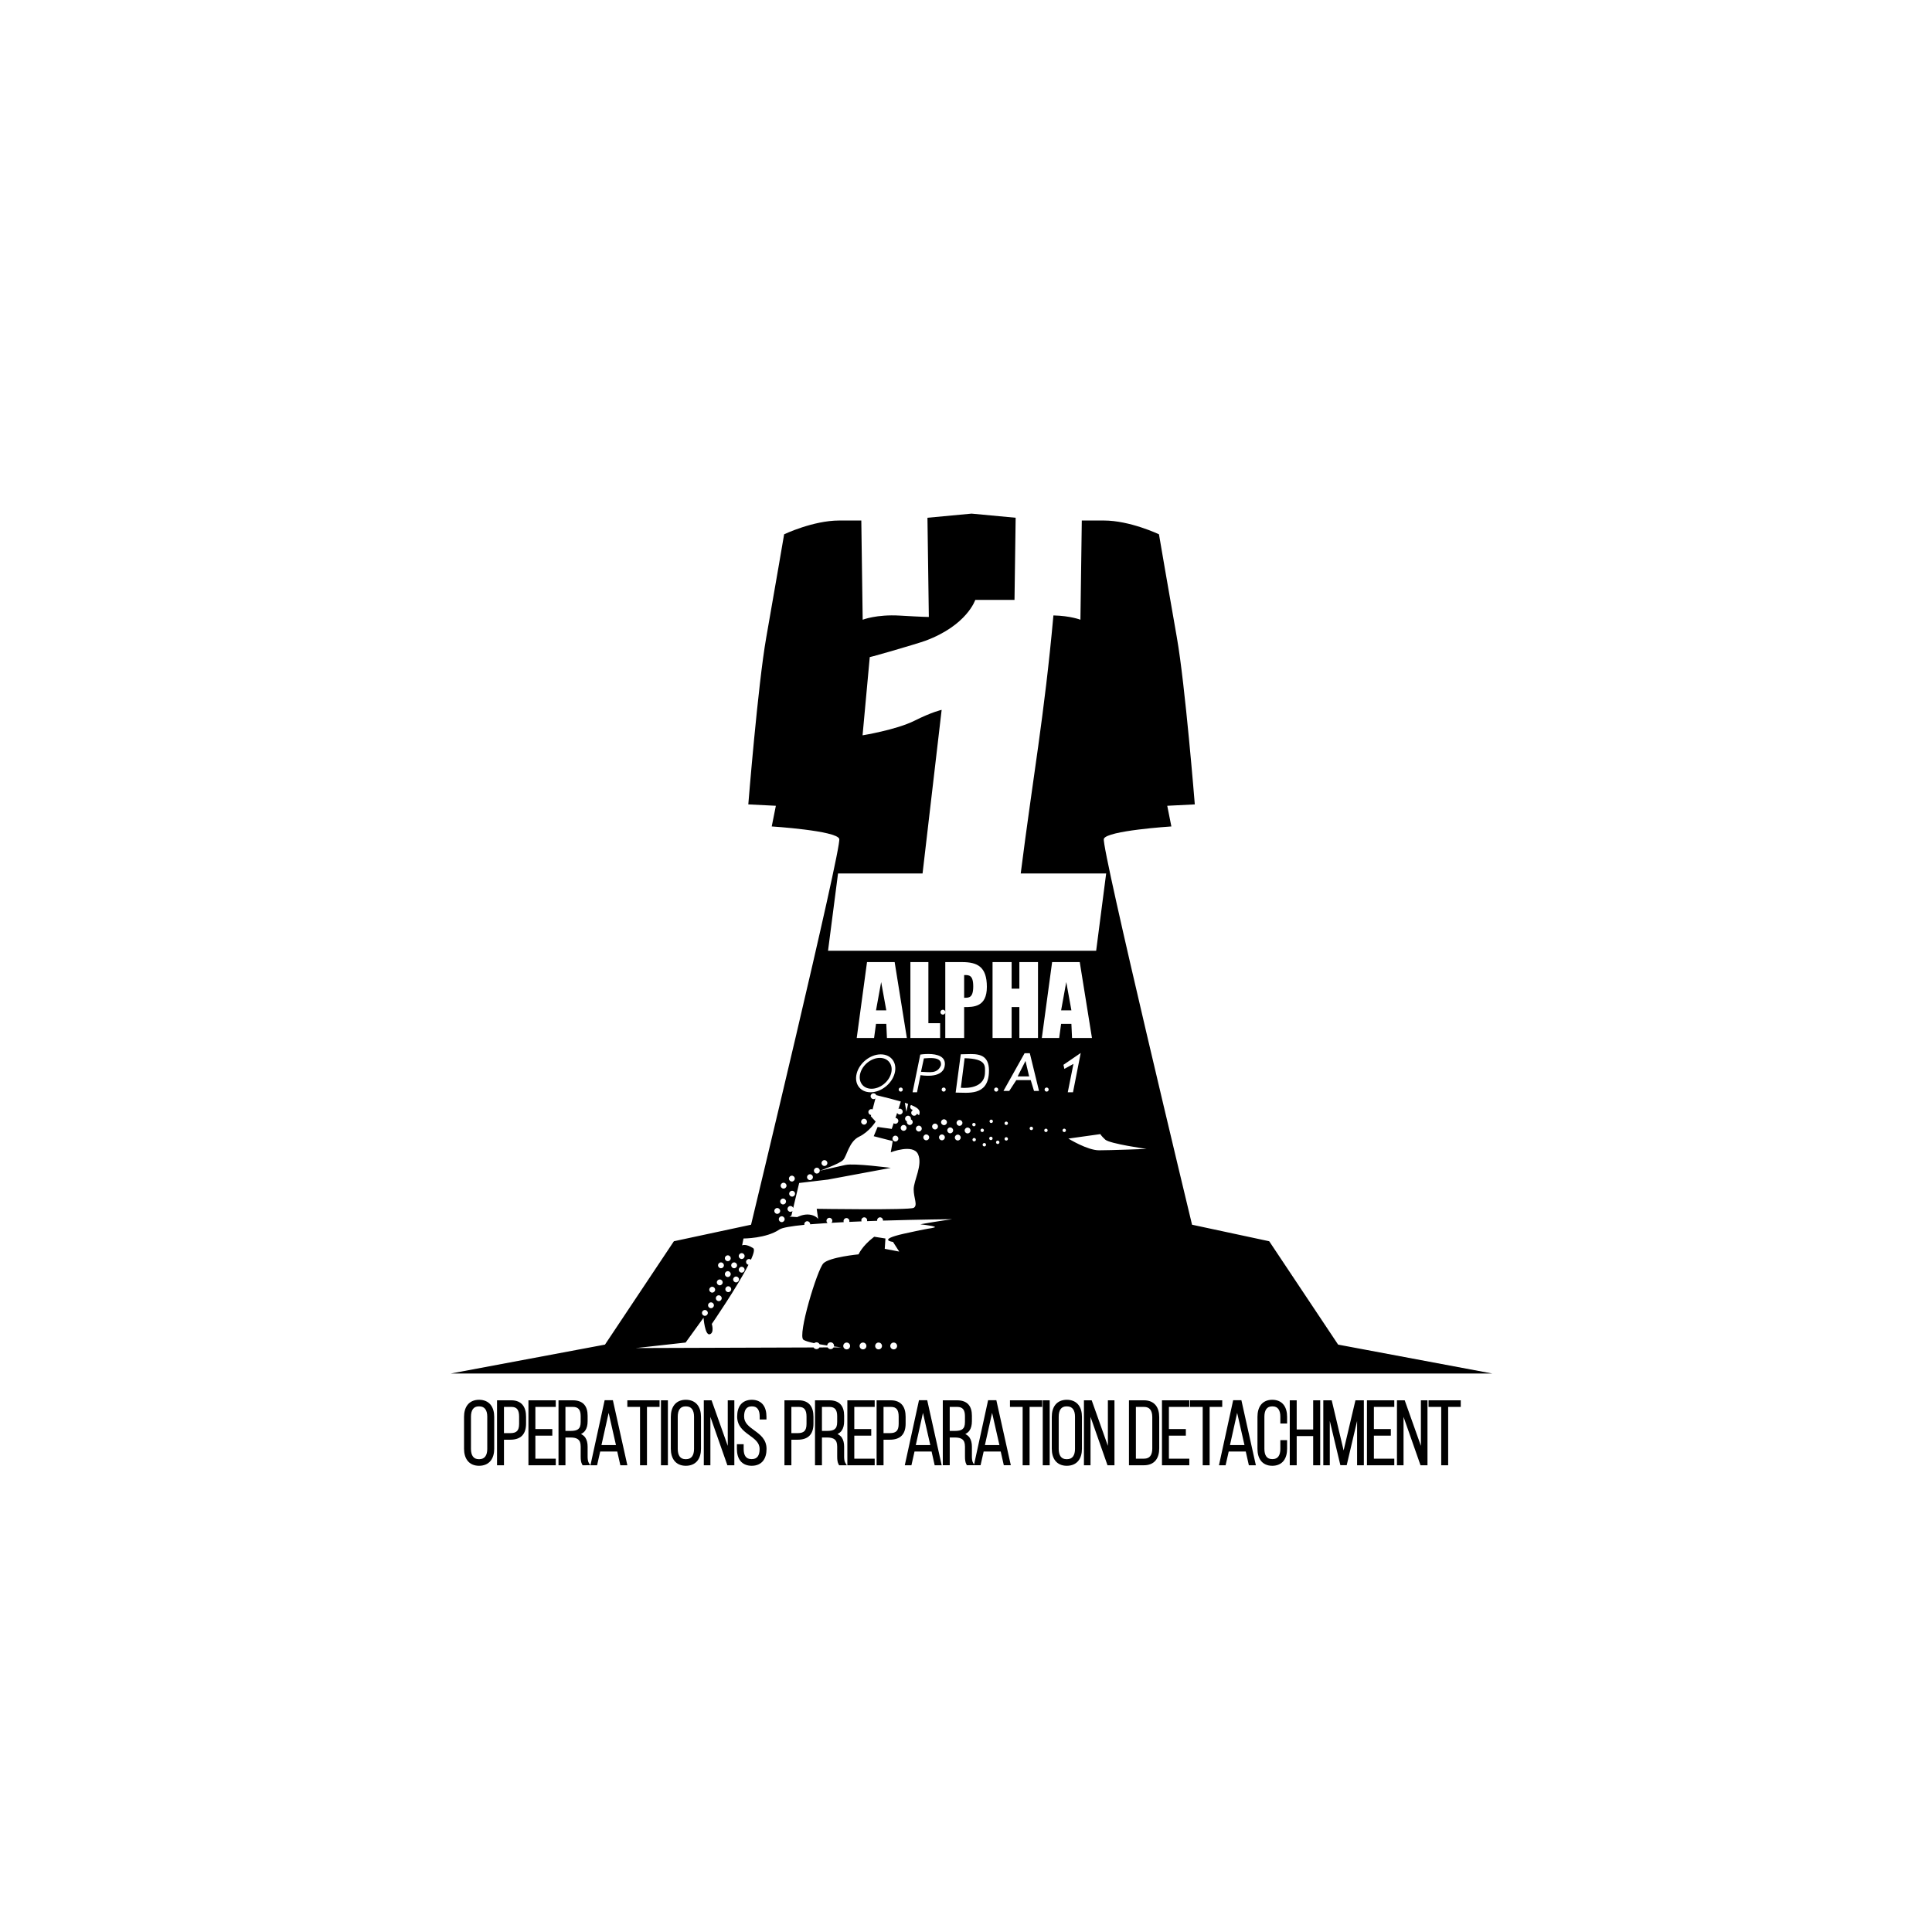 <?xml version="1.0" encoding="UTF-8" standalone="no"?>
<svg
   xmlns:dc="http://purl.org/dc/elements/1.1/"
   xmlns:cc="http://creativecommons.org/ns#"
   xmlns:rdf="http://www.w3.org/1999/02/22-rdf-syntax-ns#"
   xmlns:svg="http://www.w3.org/2000/svg"
   xmlns="http://www.w3.org/2000/svg"
   xmlns:xlink="http://www.w3.org/1999/xlink"
   xmlns:sodipodi="http://sodipodi.sourceforge.net/DTD/sodipodi-0.dtd"
   xmlns:inkscape="http://www.inkscape.org/namespaces/inkscape"
   inkscape:export-ydpi="300"
   inkscape:export-xdpi="300"
   inkscape:export-filename="D:\Titipan\Projects\Codes\Rhodes Wiki Indo\Icon Assets\Lee_B.png"
   width="1280"
   height="1280"
   viewBox="0 0 338.667 338.667"
   version="1.1"
   id="svg8"
   inkscape:version="1.0.2 (e86c870879, 2021-01-15, custom)"
   sodipodi:docname="Rhodes1_Z.svg">
  <defs
     id="defs2">
    <pattern
       inkscape:collect="always"
       xlink:href="#pattern4166"
       id="pattern4174"
       patternTransform="translate(-51.834,-17.278)" />
    <inkscape:path-effect
       end_linecap_type="zerowidth"
       scale_width="1"
       miter_limit="4"
       linejoin_type="extrp_arc"
       start_linecap_type="zerowidth"
       interpolator_beta="0.2"
       interpolator_type="CubicBezierJohan"
       sort_points="true"
       offset_points="0,3.402"
       lpeversion="1"
       is_visible="true"
       id="path-effect892"
       effect="powerstroke" />
    <inkscape:path-effect
       end_linecap_type="zerowidth"
       scale_width="1"
       miter_limit="4"
       linejoin_type="extrp_arc"
       start_linecap_type="zerowidth"
       interpolator_beta="0.2"
       interpolator_type="CubicBezierJohan"
       sort_points="true"
       offset_points="0,3.402"
       lpeversion="1"
       is_visible="true"
       id="path-effect887"
       effect="powerstroke" />
    <inkscape:path-effect
       end_linecap_type="zerowidth"
       scale_width="1"
       miter_limit="4"
       linejoin_type="extrp_arc"
       start_linecap_type="zerowidth"
       interpolator_beta="0.2"
       interpolator_type="CubicBezierJohan"
       sort_points="true"
       offset_points="2.794,-3.402 | 2.794,-3.402"
       lpeversion="1"
       is_visible="true"
       id="path-effect882"
       effect="powerstroke" />
    <inkscape:path-effect
       end_linecap_type="zerowidth"
       scale_width="1"
       miter_limit="4"
       linejoin_type="extrp_arc"
       start_linecap_type="zerowidth"
       interpolator_beta="0.2"
       interpolator_type="CubicBezierJohan"
       sort_points="true"
       offset_points="0,3.01"
       lpeversion="1"
       is_visible="true"
       id="path-effect877"
       effect="powerstroke" />
    <inkscape:path-effect
       end_linecap_type="zerowidth"
       scale_width="1"
       miter_limit="4"
       linejoin_type="extrp_arc"
       start_linecap_type="zerowidth"
       interpolator_beta="0.2"
       interpolator_type="CubicBezierJohan"
       sort_points="true"
       offset_points="0,3.01"
       lpeversion="1"
       is_visible="true"
       id="path-effect872"
       effect="powerstroke" />
    <inkscape:path-effect
       end_linecap_type="zerowidth"
       scale_width="1"
       miter_limit="4"
       linejoin_type="extrp_arc"
       start_linecap_type="zerowidth"
       interpolator_beta="0.2"
       interpolator_type="CubicBezierJohan"
       sort_points="true"
       offset_points="11.632,3.01"
       lpeversion="1"
       is_visible="true"
       id="path-effect868"
       effect="powerstroke" />
    <inkscape:path-effect
       end_linecap_type="zerowidth"
       scale_width="1"
       miter_limit="4"
       linejoin_type="extrp_arc"
       start_linecap_type="zerowidth"
       interpolator_beta="0.2"
       interpolator_type="CubicBezierJohan"
       sort_points="true"
       offset_points="156.614,0.938"
       lpeversion="1"
       is_visible="true"
       id="path-effect864"
       effect="powerstroke" />
    <pattern
       patternUnits="userSpaceOnUse"
       width="34.556"
       height="34.556"
       patternTransform="translate(697.975,522.69)"
       id="pattern4166">
      <circle
         r="5.012"
         cy="17.278"
         cx="5.012"
         id="path4156"
         style="opacity:1;fill:#000000;fill-opacity:1;stroke:none;stroke-width:2.835;stroke-miterlimit:4;stroke-dasharray:none;stroke-opacity:1" />
      <circle
         style="opacity:1;fill:#000000;fill-opacity:1;stroke:none;stroke-width:2.835;stroke-miterlimit:4;stroke-dasharray:none;stroke-opacity:1"
         id="circle4160"
         cx="29.544"
         cy="17.278"
         r="5.012" />
      <circle
         style="opacity:1;fill:#000000;fill-opacity:1;stroke:none;stroke-width:2.835;stroke-miterlimit:4;stroke-dasharray:none;stroke-opacity:1"
         id="circle4162"
         cx="17.278"
         cy="29.544"
         r="5.012" />
      <circle
         r="5.012"
         cy="5.012"
         cx="17.278"
         id="circle4164"
         style="opacity:1;fill:#000000;fill-opacity:1;stroke:none;stroke-width:2.835;stroke-miterlimit:4;stroke-dasharray:none;stroke-opacity:1" />
    </pattern>
    <pattern
       patternUnits="userSpaceOnUse"
       width="48.869"
       height="48.869"
       patternTransform="translate(690.818,515.533)"
       id="pattern4176">
      <rect
         id="rect4172"
         y="-17.278"
         x="-51.834"
         height="34.556"
         width="34.556"
         transform="rotate(-135)"
         style="display:inline;fill:url(#pattern4174);stroke:none;stroke-width:1" />
    </pattern>
  </defs>
  <sodipodi:namedview
     inkscape:snap-bbox-midpoints="false"
     inkscape:snap-bbox="false"
     inkscape:snap-midpoints="true"
     inkscape:guide-bbox="true"
     showguides="true"
     inkscape:snap-global="false"
     id="base"
     pagecolor="#910000"
     bordercolor="#666666"
     borderopacity="1.0"
     inkscape:pageopacity="0"
     inkscape:pageshadow="2"
     inkscape:zoom="0.5389662"
     inkscape:cx="453.73861"
     inkscape:cy="640.96183"
     inkscape:document-units="mm"
     inkscape:current-layer="layer3"
     inkscape:document-rotation="0"
     showgrid="false"
     units="px"
     inkscape:pagecheckerboard="false">
    <sodipodi:guide
       position="169.02,170.282"
       orientation="0,-1"
       id="guide2337" />
    <sodipodi:guide
       position="168.146,156.999"
       orientation="0,-1"
       id="guide2339" />
  </sodipodi:namedview>
  <g
     style="display:inline"
     inkscape:groupmode="layer"
     id="layer3"
     inkscape:label="Objects">
    <path
       id="path1860"
       style="display:none;fill:#000000;stroke-width:1.002;stroke-linecap:round;stroke-linejoin:round"
       d="m 642.666,339.754 -29.17,2.734 0.912,65.635 c 0,0 -3.648,-5.3e-4 -19.145,-0.912 -15.497,-0.912 -24.611,2.734 -24.611,2.734 L 569.742,344.312 H 555.154 c -17.32,0 -36.463,9.113 -36.463,9.113 0,0 -6.38,37.375 -11.85,68.369 -5.47,30.994 -11.85,110.303 -11.85,110.303 l 18.23,0.91 -2.734,13.674 c 0,0 42.843,2.738 44.666,8.207 1.823,5.469 -58.34,255.24 -58.34,255.24 L 445.766,821.068 400.188,889.438 298.09,908.58 H 642.666 987.244 L 885.148,889.438 839.57,821.068 788.52,810.129 c 0,0 -60.165,-249.771 -58.342,-255.24 1.823,-5.47 44.668,-8.207 44.668,-8.207 l -2.734,-13.674 18.232,-0.91 c 0,0 -6.38,-79.309 -11.85,-110.303 -5.469,-30.994 -11.852,-68.369 -11.852,-68.369 0,0 -19.145,-9.113 -36.465,-9.113 h -14.584 l -0.91,65.633 c 0,0 -9.118,-3.646 -24.615,-2.734 -15.497,0.912 -19.143,0.912 -19.143,0.912 l 0.912,-65.635 z m -69.15,296.658 h 18.281 l 8.076,50.205 H 586.695 L 586.27,677.25 h -6.803 l -1.275,9.367 h -11.479 z m 28.697,0 h 11.902 v 40.412 h 7.76 v 9.793 h -19.662 z m 23.076,0 h 11.123 c 10.071,0 16.385,3.021 16.385,16.385 0,13.366 -8.763,13.377 -15.031,13.377 v 20.443 h -12.477 v -16.898 c -0.09,0.817 -0.78,1.435 -1.602,1.436 -0.891,-7e-5 -1.612,-0.723 -1.611,-1.613 7e-5,-0.89 0.721,-1.611 1.611,-1.611 0.819,-3.1e-4 1.508,0.614 1.602,1.428 z m 31.266,0 h 12.625 v 17.586 h 5.111 v -17.586 h 12.326 v 50.205 h -12.326 v -20.443 h -5.111 v 20.443 h -12.625 z m 39.402,0 h 18.281 l 8.076,50.205 H 709.137 L 708.711,677.25 h -6.803 l -1.275,9.367 H 689.154 Z m -58.191,8.568 v 15.031 c 3.063,0 6.012,0.202 6.012,-7.516 0,-7.717 -2.945,-7.516 -6.012,-7.516 z m -54.896,4.635 -3.402,18.707 h 6.803 z m 122.441,0 -3.402,18.707 h 6.803 z m 9.564,46.922 -5.111,26.004 h -3.457 l 3.758,-18.789 -6.012,3.307 -0.602,-2.705 z m -37.127,0.15 h 3.457 l 6.088,24.951 h -3.307 l -2.18,-7.141 h -9.545 l -4.66,7.141 h -3.832 z m -63.32,0.514 c 5.173,0.067 11.808,1.437 10.414,8.254 -1.734,8.481 -15.934,5.73 -15.934,5.73 l -2.322,11.355 h -2.941 l 5.102,-24.951 c 0,0 2.578,-0.429 5.682,-0.389 z m 27.645,0.039 c 6.63,-0.009 12.807,1.392 12.057,12.738 -1.001,15.129 -13.889,12.752 -21.986,12.752 l 3.389,-25.328 c 2.071,0 4.331,-0.159 6.541,-0.162 z m -59.502,0.203 c 0.015,-3e-5 0.03,-3e-5 0.045,0 6.928,-4.8e-4 11.039,5.616 9.182,12.543 -1.857,6.927 -8.977,12.542 -15.904,12.541 -6.925,-8.9e-4 -11.035,-5.615 -9.18,-12.541 1.851,-6.91 8.941,-12.518 15.857,-12.543 z m -0.637,2.338 c -5.622,0.03 -11.379,4.591 -12.883,10.205 -1.51,5.635 1.834,10.203 7.469,10.203 5.635,1.1e-4 11.427,-4.568 12.938,-10.203 1.511,-5.636 -1.833,-10.205 -7.469,-10.205 -0.018,-5e-5 -0.036,-5e-5 -0.055,0 z m 32.764,0.107 c -1.312,0.035 -2.566,0.144 -3.557,0.213 l -1.914,8.875 c 5.653,0.136 10.739,1.579 13.16,-4.223 0.686,-4.397 -3.755,-4.969 -7.689,-4.865 z m 23.369,0.105 -2.48,19.539 c 0,0 15.31,1.84 15.934,-9.543 0.111,-4.867 1.267,-9.687 -13.453,-9.996 z m 40.283,1.803 -5.186,10.223 h 7.59 z m -82.592,17.588 c 0.023,-6.1e-4 0.047,-6.1e-4 0.07,0 0.747,-4e-4 1.353,0.605 1.354,1.352 4e-4,0.748 -0.606,1.354 -1.354,1.354 -0.747,-6.8e-4 -1.352,-0.607 -1.352,-1.354 -3.5e-4,-0.72 0.563,-1.314 1.281,-1.352 z m 28.408,0 c 0.024,-6.4e-4 0.048,-6.4e-4 0.072,0 0.746,6.8e-4 1.351,0.605 1.352,1.352 4e-4,0.747 -0.605,1.353 -1.352,1.354 -0.748,4e-4 -1.354,-0.606 -1.354,-1.354 -3.5e-4,-0.72 0.563,-1.314 1.281,-1.352 z m 34.723,0 c 0.023,-6.1e-4 0.047,-6.1e-4 0.07,0 0.747,-4e-4 1.353,0.605 1.354,1.352 4e-4,0.748 -0.606,1.354 -1.354,1.354 -0.748,4e-4 -1.354,-0.606 -1.354,-1.354 -3e-4,-0.72 0.564,-1.315 1.283,-1.352 z m 33.369,0 c 0.023,-6.1e-4 0.047,-6.1e-4 0.07,0 0.747,-4e-4 1.353,0.605 1.354,1.352 4e-4,0.748 -0.606,1.354 -1.354,1.354 -0.748,4e-4 -1.354,-0.606 -1.354,-1.354 -3e-4,-0.72 0.564,-1.315 1.283,-1.352 z m -114.424,3.801 c 0.8,1.7e-4 1.518,0.493 1.805,1.24 6.884,1.65 12.171,3.021 16.234,4.221 -0.361,1.26 -0.82,2.779 -1.547,4.93 0.269,-0.135 0.565,-0.205 0.865,-0.205 1.069,-9.9e-4 1.937,0.866 1.936,1.936 -10e-4,1.068 -0.868,1.933 -1.936,1.932 -0.738,-2.7e-4 -1.412,-0.421 -1.736,-1.084 l -1.127,3.342 c 1.054,0.019 1.899,0.879 1.898,1.934 -10e-4,1.068 -0.868,1.933 -1.936,1.932 -0.412,3e-5 -0.813,-0.131 -1.145,-0.375 l -1.271,3.762 -9.348,-1.291 -2.576,6.123 12.568,3.225 -1.289,7.412 c 0,0 14.824,-5.801 18.047,1.289 3.223,7.09 -2.9,17.404 -2.9,23.205 0,5.801 2.901,10.635 0,12.246 -2.901,1.611 -64.137,0.645 -64.137,0.645 l 0.969,6.768 c 0,0 -1.289,-2.254 -5.479,-2.898 -4.19,-0.645 -8.379,1.611 -8.379,1.611 l -5.158,-0.322 1.289,-0.645 0.734,-3.068 c -0.362,0.358 -0.85,0.559 -1.359,0.559 -1.068,-9e-5 -1.933,-0.866 -1.934,-1.934 9e-5,-1.068 0.866,-1.934 1.934,-1.934 0.831,-3.3e-4 1.569,0.53 1.834,1.318 l 3.947,-16.535 19.018,-2.258 41.574,-7.734 c 0,0 -24.171,-3.221 -29.973,-1.932 -5.801,1.289 -4.191,0.965 -5.803,1.287 -1.596,0.319 -10.996,2.513 -11.182,2.557 -0.051,1.029 -0.9,1.837 -1.93,1.838 -1.068,9.9e-4 -1.934,-0.864 -1.936,-1.932 -9.9e-4,-1.069 0.866,-1.937 1.936,-1.936 1.068,10e-4 1.933,0.868 1.932,1.936 -9e-5,0.027 -7e-4,0.055 -0.002,0.082 0.302,-0.106 12.824,-4.509 15.371,-7.057 2.578,-2.578 3.869,-12.248 10.637,-15.471 6.768,-3.223 10.957,-9.99 10.957,-9.99 l -3.223,-3.545 0.215,-0.834 c -1.019,-0.064 -1.812,-0.909 -1.812,-1.93 9e-5,-1.068 0.866,-1.934 1.934,-1.934 0.289,7.3e-4 0.574,0.066 0.834,0.191 l 1.885,-7.256 c -0.347,0.29 -0.784,0.449 -1.236,0.449 -1.069,9.9e-4 -1.935,-0.865 -1.936,-1.934 -9.9e-4,-1.069 0.866,-1.937 1.936,-1.936 z m 20.68,6.275 c 0.785,0.252 1.498,0.495 2.17,0.732 -0.384,1.866 -0.774,3.77 -1.141,5.273 l -0.992,-5.963 c -0.014,-0.014 -0.023,-0.029 -0.037,-0.043 z m 4.104,1.461 c 5.972,2.401 6.247,4.213 5.305,6.801 l -1.377,-1.025 c -0.256,0.804 -1.002,1.349 -1.846,1.348 -1.068,-10e-4 -1.933,-0.868 -1.932,-1.936 1.3e-4,-0.648 0.325,-1.253 0.865,-1.611 l -0.025,-0.389 c -0.887,-0.194 -1.52,-0.979 -1.521,-1.887 -6.2e-4,-0.499 0.207,-0.95 0.531,-1.301 z m -1.996,7.1 h 0.002 c 0.004,-10e-6 0.008,-10e-6 0.012,0 1.068,10e-4 1.933,0.868 1.932,1.936 -3.1e-4,0.161 -0.021,0.321 -0.061,0.477 v 0.002 c 0.739,0.291 1.225,1.005 1.225,1.799 -9e-5,1.067 -0.865,1.932 -1.932,1.934 -1.069,9.9e-4 -1.935,-0.865 -1.936,-1.934 1.2e-4,-0.161 0.02,-0.322 0.06,-0.479 -0.739,-0.291 -1.225,-1.005 -1.225,-1.799 -0.001,-1.064 0.858,-1.929 1.922,-1.936 z m -29.068,2.029 c 0.004,-1e-5 0.008,-1e-5 0.012,0 1.069,8e-5 1.935,0.867 1.934,1.936 -10e-4,1.067 -0.867,1.932 -1.934,1.932 -1.067,-9e-5 -1.932,-0.865 -1.934,-1.932 -0.001,-1.064 0.858,-1.929 1.922,-1.936 z m 52.871,0.344 h 0.002 c 0.003,-1e-5 0.007,-1e-5 0.01,0 1.068,-9.9e-4 1.934,0.864 1.936,1.932 9.9e-4,1.069 -0.866,1.937 -1.936,1.936 -1.068,-10e-4 -1.933,-0.868 -1.932,-1.936 10e-4,-1.062 0.858,-1.924 1.92,-1.932 z m 31.24,0.203 c 0.005,-4e-5 0.01,-4e-5 0.016,0 0.623,5.9e-4 1.127,0.506 1.127,1.129 -0.002,0.621 -0.506,1.124 -1.127,1.125 -0.621,-5.8e-4 -1.125,-0.504 -1.127,-1.125 -5.5e-4,-0.617 0.495,-1.12 1.111,-1.129 z m -20.984,0.25 h 0.002 c 0.003,-1e-5 0.007,-1e-5 0.01,0 1.069,-9.9e-4 1.937,0.866 1.936,1.936 -8e-5,1.069 -0.867,1.935 -1.936,1.934 -1.067,-0.001 -1.932,-0.867 -1.932,-1.934 -10e-4,-1.063 0.857,-1.928 1.92,-1.936 z m 30.918,1.064 c 0.005,-4e-5 0.01,-4e-5 0.016,0 0.623,5.9e-4 1.127,0.506 1.127,1.129 -5.9e-4,0.622 -0.505,1.126 -1.127,1.127 -0.622,-5.9e-4 -1.126,-0.505 -1.127,-1.127 -5.5e-4,-0.617 0.495,-1.12 1.111,-1.129 z m -21.375,0.859 c 0.005,-4e-5 0.01,-4e-5 0.016,0 0.622,-4.9e-4 1.127,0.503 1.129,1.125 4.9e-4,0.624 -0.505,1.129 -1.129,1.129 -0.623,-5.9e-4 -1.127,-0.506 -1.127,-1.129 0.002,-0.615 0.496,-1.116 1.111,-1.125 z M 618.5,743.242 h 0.002 c 0.003,-1e-5 0.007,-1e-5 0.01,0 1.068,9e-5 1.933,0.866 1.934,1.934 -9e-5,1.068 -0.866,1.934 -1.934,1.934 -1.068,-9e-5 -1.934,-0.866 -1.934,-1.934 7e-5,-1.063 0.859,-1.927 1.922,-1.934 z m -20.777,0.904 c 0.004,-10e-6 0.008,-10e-6 0.012,0 1.068,9e-5 1.933,0.866 1.934,1.934 -9e-5,1.068 -0.866,1.933 -1.934,1.934 -1.068,-9e-5 -1.934,-0.866 -1.934,-1.934 6e-5,-1.063 0.859,-1.927 1.922,-1.934 z m 10.066,0.463 c 0.003,-10e-6 0.007,-10e-6 0.01,0 1.069,-9.9e-4 1.937,0.866 1.936,1.936 -10e-4,1.068 -0.868,1.933 -1.936,1.932 -1.066,-10e-4 -1.93,-0.865 -1.932,-1.932 -0.001,-1.064 0.858,-1.929 1.922,-1.936 z m 74.406,0.688 h 0.002 c 0.005,-3e-5 0.009,-3e-5 0.014,0 0.623,-4.8e-4 1.128,0.504 1.129,1.127 -5.9e-4,0.623 -0.506,1.127 -1.129,1.127 -0.623,4.9e-4 -1.128,-0.504 -1.129,-1.127 5.3e-4,-0.617 0.496,-1.119 1.113,-1.127 z m -53.656,0.482 c 0.004,-1e-5 0.008,-1e-5 0.012,0 1.067,10e-4 1.932,0.867 1.932,1.934 -9e-5,1.067 -0.865,1.932 -1.932,1.934 -1.069,9.9e-4 -1.935,-0.865 -1.936,-1.934 8e-5,-1.064 0.86,-1.928 1.924,-1.934 z m 11.498,0.084 c 0.004,-10e-6 0.008,-10e-6 0.012,0 1.067,10e-4 1.932,0.867 1.932,1.934 -9e-5,1.067 -0.865,1.932 -1.932,1.934 -1.069,9.9e-4 -1.935,-0.865 -1.936,-1.934 7e-5,-1.064 0.86,-1.928 1.924,-1.934 z m 9.68,0.695 c 0.624,-4.8e-4 1.129,0.505 1.129,1.129 4.9e-4,0.624 -0.505,1.129 -1.129,1.129 -0.624,4.9e-4 -1.129,-0.505 -1.129,-1.129 -4.9e-4,-0.624 0.505,-1.129 1.129,-1.129 z m 42.148,0.027 c 0.005,-4e-5 0.01,-4e-5 0.016,0 0.621,5.9e-4 1.125,0.504 1.127,1.125 4.8e-4,0.623 -0.504,1.128 -1.127,1.129 -0.624,4.9e-4 -1.129,-0.505 -1.129,-1.129 0.002,-0.616 0.497,-1.117 1.113,-1.125 z m 12.082,0 h 0.002 c 0.005,-4e-5 0.01,-4e-5 0.016,0 0.621,5.8e-4 1.125,0.504 1.127,1.125 4.8e-4,0.623 -0.504,1.128 -1.127,1.129 -0.624,4.8e-4 -1.129,-0.505 -1.129,-1.129 0.002,-0.615 0.496,-1.116 1.111,-1.125 z m 23.953,3.604 c 0,0 0.229,0.91 3.191,3.645 2.963,2.735 27.346,6.154 27.346,6.154 0,0 -23.701,0.912 -31.449,0.912 -7.748,0 -20.283,-7.748 -20.283,-7.748 z m -115.213,0.23 h 0.002 c 0.003,-10e-6 0.007,-10e-6 0.01,0 1.069,-9.9e-4 1.935,0.865 1.936,1.934 -9e-5,1.069 -0.867,1.935 -1.936,1.934 -1.068,-9e-5 -1.934,-0.866 -1.934,-1.934 6e-5,-1.063 0.859,-1.927 1.922,-1.934 z m 10.369,0 h 0.002 c 0.003,-10e-6 0.007,-10e-6 0.01,0 1.069,-9.9e-4 1.935,0.865 1.936,1.934 -9e-5,1.069 -0.867,1.935 -1.936,1.934 -1.067,-0.001 -1.932,-0.867 -1.932,-1.934 6e-5,-1.063 0.857,-1.926 1.92,-1.934 z m 10.484,0.115 h 0.002 c 0.003,-10e-6 0.007,-10e-6 0.01,0 1.067,8e-5 1.932,0.865 1.934,1.932 9.9e-4,1.069 -0.865,1.935 -1.934,1.936 -1.069,9.9e-4 -1.937,-0.866 -1.936,-1.936 10e-4,-1.063 0.861,-1.926 1.924,-1.932 z m -41.248,0.682 c 0.004,-10e-6 0.008,-10e-6 0.012,0 1.068,10e-4 1.933,0.868 1.932,1.936 -10e-4,1.066 -0.865,1.93 -1.932,1.932 -1.068,9.9e-4 -1.934,-0.864 -1.936,-1.932 -10e-4,-1.065 0.859,-1.93 1.924,-1.936 z m 63.152,0.686 h 0.002 c 0.005,-3e-5 0.009,-3e-5 0.014,0 0.624,-4.8e-4 1.129,0.505 1.129,1.129 -5.9e-4,0.623 -0.506,1.127 -1.129,1.127 -0.623,4.9e-4 -1.128,-0.504 -1.129,-1.127 -5.4e-4,-0.618 0.496,-1.121 1.113,-1.129 z m 10.152,0.322 c 0.005,-4e-5 0.01,-4e-5 0.016,0 0.623,5.9e-4 1.127,0.506 1.127,1.129 4.8e-4,0.623 -0.504,1.128 -1.127,1.129 -0.623,-5.9e-4 -1.127,-0.506 -1.127,-1.129 -5.5e-4,-0.617 0.495,-1.12 1.111,-1.129 z m -21.215,0.535 h 0.002 c 0.005,-3e-5 0.009,-3e-5 0.014,0 0.624,-4.8e-4 1.129,0.505 1.129,1.129 -5.9e-4,0.623 -0.506,1.127 -1.129,1.127 -0.622,-5.8e-4 -1.126,-0.505 -1.127,-1.127 -5.5e-4,-0.617 0.495,-1.12 1.111,-1.129 z m 15.576,1.723 c 0.005,-3e-5 0.009,-3e-5 0.014,0 0.622,-4.9e-4 1.127,0.503 1.129,1.125 4.9e-4,0.624 -0.505,1.129 -1.129,1.129 -0.623,-5.9e-4 -1.127,-0.506 -1.127,-1.129 0.002,-0.616 0.497,-1.117 1.113,-1.125 z m -8.863,1.609 c 0.005,-3e-5 0.009,-3e-5 0.014,0 0.624,-4.8e-4 1.129,0.505 1.129,1.129 4.9e-4,0.624 -0.505,1.129 -1.129,1.129 -0.624,4.9e-4 -1.129,-0.505 -1.129,-1.129 -5.2e-4,-0.618 0.497,-1.122 1.115,-1.129 z m -105.75,11.307 c 0.003,-10e-6 0.007,-10e-6 0.01,0 1.069,-9.9e-4 1.935,0.865 1.936,1.934 9.9e-4,1.069 -0.866,1.937 -1.936,1.936 -1.068,-10e-4 -1.933,-0.868 -1.932,-1.936 7e-5,-1.063 0.859,-1.927 1.922,-1.934 z m -9.572,9.344 h 0.002 c 0.003,-10e-6 0.007,-10e-6 0.01,0 1.069,-9.9e-4 1.935,0.865 1.936,1.934 -8e-5,1.069 -0.867,1.935 -1.936,1.934 -1.068,-9e-5 -1.934,-0.866 -1.934,-1.934 7e-5,-1.063 0.859,-1.927 1.922,-1.934 z m -11.979,0.945 c 0.003,-1e-5 0.007,-1e-5 0.01,0 1.067,9e-5 1.932,0.865 1.934,1.932 9.9e-4,1.069 -0.865,1.935 -1.934,1.936 -1.069,-8e-5 -1.935,-0.867 -1.934,-1.936 10e-4,-1.063 0.861,-1.926 1.924,-1.932 z m -5.48,4.67 c 0.004,-10e-6 0.008,-10e-6 0.012,0 1.069,8e-5 1.935,0.867 1.934,1.936 -9e-5,1.068 -0.866,1.933 -1.934,1.934 -1.068,-9e-5 -1.933,-0.866 -1.934,-1.934 -10e-4,-1.064 0.858,-1.929 1.922,-1.936 z m 5.641,5.32 h 0.002 c 0.003,-1e-5 0.007,-1e-5 0.01,0 1.068,9e-5 1.933,0.866 1.934,1.934 -9e-5,1.068 -0.866,1.933 -1.934,1.934 -1.069,9.9e-4 -1.935,-0.865 -1.936,-1.934 7e-5,-1.064 0.86,-1.928 1.924,-1.934 z m -5.963,5.156 c 0.004,-1e-5 0.008,-1e-5 0.012,0 1.068,9e-5 1.933,0.866 1.934,1.934 -9e-5,1.068 -0.866,1.933 -1.934,1.934 -1.068,-9e-5 -1.934,-0.866 -1.934,-1.934 6e-5,-1.063 0.859,-1.927 1.922,-1.934 z m -3.867,6.242 c 0.004,-10e-6 0.008,-10e-6 0.012,0 1.067,10e-4 1.932,0.867 1.932,1.934 -9e-5,1.067 -0.865,1.932 -1.932,1.934 -1.069,9.9e-4 -1.935,-0.865 -1.936,-1.934 7e-5,-1.064 0.86,-1.928 1.924,-1.934 z m 2.963,5.469 c 0.004,-10e-6 0.008,-10e-6 0.012,0 1.067,10e-4 1.932,0.867 1.932,1.934 9.9e-4,1.068 -0.864,1.934 -1.932,1.936 -1.069,9.9e-4 -1.937,-0.866 -1.936,-1.936 7e-5,-1.064 0.86,-1.928 1.924,-1.934 z m 54.564,0.697 h 0.004 c 0.003,-10e-6 0.005,-10e-6 0.008,0 1.069,-9.9e-4 1.935,0.865 1.936,1.934 -1.3e-4,0.202 -0.032,0.402 -0.094,0.594 2.262,-0.083 4.489,-0.159 6.732,-0.232 -0.021,-0.119 -0.031,-0.24 -0.029,-0.361 9e-5,-1.069 0.867,-1.935 1.936,-1.934 1.067,10e-4 1.932,0.867 1.932,1.934 -2.9e-4,0.08 -0.005,0.159 -0.016,0.238 24.372,-0.745 45.848,-0.934 45.848,-0.934 0,0 -9.903,1.342 -21.111,3.357 4.97,0.614 11.295,1.53 9.262,2.111 -3.191,0.912 -1.825,-4.7e-4 -20.057,4.102 -18.232,4.102 -7.291,5.471 -7.291,5.471 l 4.104,6.379 -9.572,-1.824 0.455,-6.836 -7.383,-1.154 c -0.119,0.081 -0.259,0.163 -0.365,0.244 -7.748,5.925 -10.027,11.395 -10.027,11.395 0,0 -19.142,1.824 -23.244,5.926 -4.102,4.102 -17.323,47.857 -13.221,50.592 1.21,0.807 3.948,1.563 7.123,2.244 0.414,-0.371 0.95,-0.576 1.506,-0.576 0.866,0.002 1.654,0.499 2.029,1.279 1.71,0.307 3.404,0.581 5.064,0.83 0.077,-1.186 1.061,-2.109 2.25,-2.109 1.247,-9.7e-4 2.258,1.009 2.258,2.256 -6.9e-4,0.163 -0.019,0.325 -0.055,0.484 2.833,0.373 4.895,0.605 4.895,0.605 l -5.133,0.016 c -0.4,0.709 -1.151,1.148 -1.965,1.148 -0.809,-2.3e-4 -1.555,-0.433 -1.957,-1.135 l -5.439,0.018 c -0.405,0.692 -1.146,1.117 -1.947,1.117 -0.797,7e-4 -1.534,-0.419 -1.941,-1.104 l -117.443,0.393 32.816,-3.645 11.852,-16.408 c 0,0 0.911,11.851 4.102,10.939 3.19,-0.912 1.367,-6.838 1.367,-6.838 0,0 16.742,-24.31 24.26,-39.127 -0.918,-0.168 -1.585,-0.967 -1.586,-1.9 9e-5,-1.069 0.867,-1.935 1.936,-1.934 0.473,3.1e-4 0.93,0.174 1.283,0.488 1.826,-4.058 2.573,-6.953 1.455,-7.664 -5.014,-3.19 -7.293,-1.824 -7.293,-1.824 l 0.912,-4.559 c 0,0 15.041,9.2e-4 23.701,-5.924 1.827,-1.25 8.008,-2.275 16.574,-3.117 -0.035,-0.146 -0.052,-0.295 -0.053,-0.445 9e-5,-1.068 0.866,-1.933 1.934,-1.934 1.068,9e-5 1.933,0.866 1.934,1.934 -5.4e-4,0.032 -0.002,0.064 -0.004,0.096 3.557,-0.305 7.449,-0.582 11.535,-0.836 -0.463,-0.366 -0.734,-0.925 -0.734,-1.516 10e-4,-1.067 0.867,-1.932 1.934,-1.932 1.067,9e-5 1.932,0.865 1.934,1.932 -5.7e-4,0.514 -0.206,1.007 -0.57,1.369 2.662,-0.156 5.356,-0.305 8.143,-0.441 -0.105,-0.242 -0.159,-0.502 -0.16,-0.766 9e-5,-1.068 0.866,-1.933 1.934,-1.934 1.068,9e-5 1.933,0.866 1.934,1.934 -1.3e-4,0.202 -0.032,0.402 -0.094,0.594 v 0.002 c 2.698,-0.123 5.396,-0.238 8.135,-0.346 -0.096,-0.233 -0.145,-0.482 -0.145,-0.734 9.9e-4,-1.061 0.857,-1.923 1.918,-1.932 z m -81.055,23.689 c 0.004,-10e-6 0.008,-10e-6 0.012,0 1.067,9e-5 1.932,0.865 1.934,1.932 9.9e-4,1.069 -0.865,1.935 -1.934,1.936 -1.069,-8e-5 -1.935,-0.867 -1.934,-1.936 10e-4,-1.063 0.859,-1.925 1.922,-1.932 z m -9.188,1.449 c 0.004,-1e-5 0.008,-1e-5 0.012,0 1.068,9e-5 1.933,0.866 1.934,1.934 -9e-5,1.068 -0.866,1.934 -1.934,1.934 -1.068,-9e-5 -1.934,-0.866 -1.934,-1.934 7e-5,-1.063 0.859,-1.927 1.922,-1.934 z m -4.51,4.674 h 0.002 c 0.003,-10e-6 0.007,-10e-6 0.01,0 1.068,9e-5 1.933,0.866 1.934,1.934 -9e-5,1.068 -0.866,1.934 -1.934,1.934 -1.069,9.8e-4 -1.935,-0.865 -1.936,-1.934 8e-5,-1.064 0.86,-1.928 1.924,-1.934 z m 8.701,0 c 0.004,-10e-6 0.008,-10e-6 0.012,0 1.068,9e-5 1.934,0.866 1.934,1.934 -9e-5,1.068 -0.866,1.934 -1.934,1.934 -1.068,-9e-5 -1.933,-0.866 -1.934,-1.934 7e-5,-1.063 0.859,-1.927 1.922,-1.934 z m 4.996,2.9 c 0.004,-10e-6 0.008,-10e-6 0.012,0 1.068,9e-5 1.933,0.866 1.934,1.934 -9e-5,1.068 -0.866,1.934 -1.934,1.934 -1.068,-9e-5 -1.934,-0.866 -1.934,-1.934 7e-5,-1.063 0.859,-1.927 1.922,-1.934 z m -9.188,2.9 c 0.004,-10e-6 0.008,-10e-6 0.012,0 1.068,9e-5 1.933,0.866 1.934,1.934 9.9e-4,1.069 -0.865,1.935 -1.934,1.936 -1.069,-8e-5 -1.935,-0.867 -1.934,-1.936 7e-5,-1.063 0.859,-1.927 1.922,-1.934 z m 5.48,3.547 h 0.002 c 0.003,-1e-5 0.007,-1e-5 0.01,0 1.068,-9.9e-4 1.934,0.864 1.936,1.932 9.9e-4,1.069 -0.866,1.937 -1.936,1.936 -1.069,-9e-5 -1.935,-0.867 -1.934,-1.936 0.001,-1.063 0.859,-1.925 1.922,-1.932 z m -10.797,1.932 h 0.002 c 0.003,-1e-5 0.007,-1e-5 0.01,0 1.069,9e-5 1.935,0.867 1.934,1.936 -10e-4,1.067 -0.867,1.932 -1.934,1.932 -1.067,-9e-5 -1.932,-0.865 -1.934,-1.932 -0.001,-1.064 0.858,-1.929 1.922,-1.936 z m 5.641,4.512 c 0.003,-10e-6 0.007,-10e-6 0.01,0 1.069,-9.9e-4 1.937,0.866 1.936,1.936 -9e-5,1.069 -0.867,1.935 -1.936,1.934 -1.067,-10e-4 -1.932,-0.867 -1.932,-1.934 -0.001,-1.064 0.858,-1.929 1.922,-1.936 z m -10.637,0.324 h 0.002 c 0.003,-10e-6 0.007,-10e-6 0.01,0 1.068,-9.9e-4 1.934,0.864 1.936,1.932 9.9e-4,1.069 -0.866,1.937 -1.936,1.936 -1.068,-0.001 -1.933,-0.868 -1.932,-1.936 0.001,-1.062 0.858,-1.924 1.92,-1.932 z m 4.352,5.641 h 0.002 c 0.003,-10e-6 0.007,-10e-6 0.01,0 1.069,-9.9e-4 1.935,0.865 1.936,1.934 -9e-5,1.069 -0.867,1.935 -1.936,1.934 -1.068,-9e-5 -1.934,-0.866 -1.934,-1.934 7e-5,-1.063 0.859,-1.927 1.922,-1.934 z m -5.156,4.672 c 0.003,-10e-6 0.007,-10e-6 0.01,0 1.069,-9.9e-4 1.935,0.865 1.936,1.934 -9e-5,1.069 -0.867,1.935 -1.936,1.934 -1.067,-0.001 -1.932,-0.867 -1.932,-1.934 6e-5,-1.063 0.859,-1.927 1.922,-1.934 z m -4.027,5.053 c 0.004,-10e-6 0.008,-10e-6 0.012,0 1.067,8e-5 1.932,0.865 1.934,1.932 9.9e-4,1.069 -0.865,1.935 -1.934,1.936 -1.069,-9e-5 -1.935,-0.867 -1.934,-1.936 0.001,-1.063 0.859,-1.925 1.922,-1.932 z m 93.781,21.537 h 0.002 c 0.004,-1e-5 0.008,-1e-5 0.012,0 1.246,10e-5 2.256,1.01 2.256,2.256 -10e-5,1.246 -1.01,2.256 -2.256,2.256 -1.246,-1e-4 -2.256,-1.01 -2.256,-2.256 8e-5,-1.24 1.002,-2.248 2.242,-2.256 z m 10.799,0 h 0.002 c 0.003,-1e-5 0.007,-1e-5 0.01,0 1.246,10e-5 2.256,1.01 2.256,2.256 -10e-5,1.246 -1.01,2.256 -2.256,2.256 -1.246,-1e-4 -2.256,-1.01 -2.256,-2.256 9e-5,-1.241 1.003,-2.249 2.244,-2.256 z m 10.312,0 h 0.002 c 0.004,-1e-5 0.008,-1e-5 0.012,0 1.245,10e-4 2.254,1.011 2.254,2.256 -10e-5,1.245 -1.009,2.255 -2.254,2.256 -1.246,-1e-4 -2.256,-1.01 -2.256,-2.256 8e-5,-1.24 1.002,-2.248 2.242,-2.256 z m 9.99,0 h 0.002 c 0.003,-1e-5 0.007,-1e-5 0.01,0 1.247,-9.7e-4 2.258,1.009 2.258,2.256 -10e-5,1.247 -1.011,2.257 -2.258,2.256 -1.245,-0.001 -2.254,-1.011 -2.254,-2.256 8e-5,-1.24 1.002,-2.248 2.242,-2.256 z"
       transform="scale(0.265)"
       sodipodi:nodetypes="cccsccscscccscccccccccscccscsccsccccccccccccccccccccsscccccccccccccccccccccccccccccccccscccccccccccccccccccccccccssccccsssccssccccssscccsssscccsccccccccsccccsssccccsssccccsssccccsssccccscccccccccccsssccsccccssccccccccsssscsscccccccccssscccsssccccccssscscscccssccscscssssscscsssccsccccsscsccscccscscssssccscsscscsssccscsssssccssscccsccccscscsssssscssssscccccsccscsscsccscsccscscccscscscccscssscccscscsccscssssscscscsscsccccsscscsssscsccscsssccccsscccsccccscscsccccsssccsccscsscscscsccscsssssscssssssccscsscscscccsccccsscccccccsscccccccccccccccccscccscsccsccsccccsccccssccccccscsssssscssssscscscsccscsssssscssssssccscsscscscscccscssscccccsccccscssscccscscsccccsssccscssssscscssssccscssscccscscssccscssscc" />
    <path
       id="path954"
       style="color:#000000;font-style:normal;font-variant:normal;font-weight:normal;font-stretch:normal;font-size:15.522px;line-height:1.25;font-family:sans-serif;font-variant-ligatures:normal;font-variant-position:normal;font-variant-caps:normal;font-variant-numeric:normal;font-variant-alternates:normal;font-variant-east-asian:normal;font-feature-settings:normal;font-variation-settings:normal;text-indent:0;text-align:start;text-decoration:none;text-decoration-line:none;text-decoration-style:solid;text-decoration-color:#000000;letter-spacing:-0.185px;word-spacing:normal;text-transform:none;writing-mode:lr-tb;direction:ltr;text-orientation:mixed;dominant-baseline:auto;baseline-shift:baseline;text-anchor:start;white-space:normal;shape-padding:0;shape-margin:0;inline-size:0;clip-rule:nonzero;display:inline;overflow:visible;visibility:visible;isolation:auto;mix-blend-mode:normal;color-interpolation:sRGB;color-interpolation-filters:linearRGB;solid-color:#000000;solid-opacity:1;vector-effect:none;fill:#000000;fill-opacity:1;fill-rule:nonzero;stroke:none;stroke-width:1.89;stroke-linecap:butt;stroke-linejoin:miter;stroke-miterlimit:4;stroke-dasharray:none;stroke-dashoffset:0;stroke-opacity:1;color-rendering:auto;image-rendering:auto;shape-rendering:auto;text-rendering:auto;enable-background:accumulate;stop-color:#000000"
       d="m 316.877,925.934 c -3.332,0 -5.915,1.232 -7.561,3.305 -1.645,2.072 -2.361,4.886 -2.361,8.023 v 21.004 c 0,3.137 0.716,5.951 2.361,8.023 1.645,2.072 4.228,3.305 7.561,3.305 3.387,0 5.998,-1.228 7.66,-3.301 1.662,-2.073 2.379,-4.89 2.379,-8.027 v -21.004 c 0,-3.137 -0.717,-5.954 -2.379,-8.027 -1.662,-2.073 -4.273,-3.301 -7.66,-3.301 z m 136.779,0 c -3.332,0 -5.914,1.232 -7.559,3.305 -1.645,2.072 -2.361,4.886 -2.361,8.023 v 21.004 c 0,3.137 0.717,5.951 2.361,8.023 1.645,2.072 4.226,3.305 7.559,3.305 3.387,0 5.998,-1.228 7.66,-3.301 1.662,-2.073 2.379,-4.89 2.379,-8.027 v -21.004 c 0,-3.137 -0.717,-5.954 -2.379,-8.027 -1.662,-2.073 -4.273,-3.301 -7.66,-3.301 z m 43.646,0 c -3.228,0.03 -5.748,1.164 -7.363,3.168 -1.615,2.004 -2.314,4.766 -2.314,7.984 0,3.064 1.025,5.466 2.52,7.377 1.494,1.911 3.427,3.357 5.291,4.717 1.864,1.36 3.663,2.638 4.949,4.1 1.287,1.462 2.084,3.052 2.084,5.279 0,2.078 -0.416,3.768 -1.23,4.873 -0.815,1.105 -2.005,1.75 -4.043,1.75 -2.038,0 -3.228,-0.645 -4.043,-1.75 -0.815,-1.105 -1.23,-2.795 -1.23,-4.873 v -3.234 h -4.473 v 3.059 c 0,3.1 0.667,5.882 2.277,7.938 1.61,2.055 4.171,3.273 7.527,3.273 3.356,0 5.917,-1.218 7.527,-3.273 1.61,-2.055 2.277,-4.838 2.277,-7.938 0,-3.037 -1.029,-5.419 -2.523,-7.314 -1.494,-1.895 -3.424,-3.333 -5.287,-4.691 -1.863,-1.359 -3.661,-2.642 -4.947,-4.117 -1.287,-1.476 -2.086,-3.091 -2.086,-5.35 0,-2.051 0.403,-3.749 1.201,-4.861 0.798,-1.112 1.954,-1.762 3.955,-1.762 1.997,0 3.153,0.659 3.953,1.787 0.801,1.128 1.203,2.843 1.203,4.895 v 2.002 H 507 v -1.826 c 0,-3.097 -0.65,-5.875 -2.236,-7.932 -1.586,-2.057 -4.122,-3.279 -7.451,-3.279 h -0.004 z m 208.355,0 c -3.332,0 -5.915,1.232 -7.561,3.305 -1.645,2.072 -2.361,4.886 -2.361,8.023 v 21.004 c 0,3.137 0.716,5.951 2.361,8.023 1.645,2.072 4.228,3.305 7.561,3.305 3.387,0 5.998,-1.228 7.66,-3.301 1.662,-2.073 2.379,-4.89 2.379,-8.027 v -21.004 c 0,-3.137 -0.717,-5.954 -2.379,-8.027 -1.662,-2.073 -4.274,-3.301 -7.66,-3.301 z m 135.941,0 c -3.362,0 -5.925,1.254 -7.531,3.338 -1.606,2.084 -2.273,4.89 -2.273,7.99 v 21.004 c 0,3.1 0.667,5.907 2.273,7.99 1.606,2.084 4.169,3.338 7.531,3.338 3.362,0 5.925,-1.254 7.531,-3.338 1.606,-2.084 2.273,-4.89 2.273,-7.99 v -5.639 h -4.473 v 5.814 c 0,2.078 -0.416,3.804 -1.236,4.939 -0.82,1.136 -2.008,1.801 -4.037,1.801 -2.03,0 -3.217,-0.665 -4.037,-1.801 -0.82,-1.136 -1.236,-2.861 -1.236,-4.939 v -21.355 c 0,-2.078 0.416,-3.821 1.238,-4.973 0.823,-1.152 2.01,-1.826 4.035,-1.826 2.025,0 3.213,0.675 4.035,1.826 0.823,1.152 1.238,2.894 1.238,4.973 v 4.525 h 4.473 v -4.35 c 0,-3.1 -0.667,-5.907 -2.273,-7.99 -1.606,-2.084 -4.169,-3.338 -7.531,-3.338 z m -441.633,0.293 -0.162,0.744 -9.227,42.271 h 4.393 l 2.055,-9.094 h 11.277 l 2.053,9.094 h 4.633 l -9.572,-43.016 z m 207.926,0 -0.162,0.744 -9.225,42.271 h 4.393 l 2.053,-9.094 h 11.279 l 2.053,9.094 h 4.633 l -9.572,-43.016 z m 45.725,0 -0.162,0.744 -9.107,41.729 -0.6,-0.918 c -0.682,-1.046 -0.844,-2.755 -0.844,-4.412 v -6.395 c 0,-2.35 -0.446,-4.41 -1.539,-6.041 -0.678,-1.011 -1.683,-1.748 -2.836,-2.346 1.103,-0.573 2.079,-1.28 2.762,-2.266 1.12,-1.617 1.613,-3.716 1.613,-6.244 V 936.5 c 0,-3.041 -0.66,-5.614 -2.285,-7.441 -1.625,-1.828 -4.147,-2.773 -7.459,-2.773 h -9.512 v 0.945 42.012 h 4.59 v -18.363 h 3.338 c 2.244,0 3.939,0.382 5.014,1.238 1.075,0.857 1.725,2.243 1.725,4.799 v 6.453 c 0,2.279 0.176,3.943 1.006,5.396 l 0.271,0.477 h 4.637 0.473 3.922 l 2.053,-9.094 h 11.277 l 2.053,9.094 h 4.633 l -9.572,-43.016 z m 162.1,0 -0.162,0.744 -9.227,42.271 h 4.395 l 2.053,-9.094 h 11.277 l 2.053,9.094 h 4.633 l -9.572,-43.016 z m -486.934,0.059 v 0.945 42.012 h 4.59 V 952.346 h 4.158 c 3.412,0 6.089,-0.864 7.875,-2.717 1.786,-1.853 2.574,-4.566 2.574,-7.967 v -4.459 c 0,-3.122 -0.633,-5.842 -2.232,-7.824 -1.599,-1.983 -4.145,-3.094 -7.512,-3.094 z m 20.773,0 v 0.945 42.012 h 18.082 v -4.354 h -13.494 v -15.24 h 11.205 v -4.355 h -11.205 v -14.652 h 13.494 v -4.355 z m 19.891,0 v 0.945 42.012 h 4.59 v -18.363 h 3.338 c 2.244,0 3.938,0.381 5.014,1.238 1.075,0.857 1.727,2.244 1.727,4.799 v 6.453 c 0,2.279 0.173,3.943 1.004,5.396 l 0.271,0.477 H 390.5 l -0.953,-1.461 c -0.682,-1.046 -0.844,-2.755 -0.844,-4.412 v -6.395 c 0,-2.349 -0.446,-4.41 -1.539,-6.041 -0.677,-1.011 -1.682,-1.748 -2.834,-2.346 1.103,-0.573 2.077,-1.28 2.76,-2.266 1.12,-1.617 1.613,-3.716 1.613,-6.244 V 936.5 c 0,-3.041 -0.66,-5.614 -2.285,-7.441 -1.625,-1.828 -4.147,-2.773 -7.459,-2.773 z m 45.533,0 v 0.945 3.41 h 8.391 v 38.602 h 4.588 v -38.602 h 8.332 v -4.355 z m 22.238,0 v 0.945 42.012 h 4.59 v -42.957 z m 28.344,0 v 0.945 42.012 h 4.355 v -32.008 l 11.232,32.008 h 4.607 v -42.957 h -4.354 v 30.133 l -10.707,-30.133 z m 53.34,0 v 0.945 42.012 h 4.588 V 952.346 h 4.16 c 3.412,0 6.089,-0.864 7.875,-2.717 1.786,-1.853 2.574,-4.566 2.574,-7.967 v -4.459 c 0,-3.122 -0.635,-5.842 -2.234,-7.824 -1.6,-1.983 -4.145,-3.094 -7.512,-3.094 z m 20.221,0 v 0.945 42.012 h 4.59 v -18.363 h 3.338 c 2.244,0 3.938,0.381 5.014,1.238 1.075,0.857 1.727,2.244 1.727,4.799 v 6.453 c 0,2.279 0.173,3.943 1.004,5.396 l 0.271,0.477 h 5.109 l -0.953,-1.461 c -0.682,-1.046 -0.844,-2.755 -0.844,-4.412 v -6.395 c 0,-2.349 -0.446,-4.41 -1.539,-6.041 -0.677,-1.011 -1.682,-1.748 -2.834,-2.346 1.103,-0.573 2.077,-1.28 2.76,-2.266 1.12,-1.617 1.613,-3.716 1.613,-6.244 V 936.5 c 0,-3.041 -0.66,-5.614 -2.285,-7.441 -1.625,-1.828 -4.147,-2.773 -7.459,-2.773 z m 21.396,0 v 0.945 42.012 h 18.082 v -4.354 h -13.494 v -15.24 h 11.207 v -4.355 h -11.207 v -14.652 h 13.494 v -4.355 z m 19.342,0 v 0.945 42.012 h 4.59 V 952.346 h 4.158 c 3.412,0 6.089,-0.864 7.875,-2.717 1.786,-1.853 2.574,-4.566 2.574,-7.967 v -4.459 c 0,-3.122 -0.635,-5.842 -2.234,-7.824 -1.6,-1.983 -4.145,-3.094 -7.512,-3.094 z m 88.221,0 v 0.945 3.41 h 8.389 v 38.602 h 4.59 v -38.602 h 8.33 v -4.355 z m 21.688,0 v 0.945 42.012 h 4.59 v -42.957 z m 27.244,0 v 0.945 42.012 h 4.355 v -32.008 l 11.232,32.008 h 4.607 v -42.957 h -4.355 v 30.133 l -10.705,-30.133 z m 29.783,0 v 0.945 42.012 h 9.979 c 3.375,0 5.983,-1.157 7.652,-3.182 1.669,-2.024 2.387,-4.806 2.387,-7.971 v -20.65 c 0,-3.165 -0.717,-5.946 -2.387,-7.971 -1.669,-2.025 -4.277,-3.184 -7.652,-3.184 z m 21.836,0 v 0.945 42.012 h 18.082 v -4.354 h -13.492 v -15.24 h 11.205 v -4.355 h -11.205 v -14.652 h 13.492 v -4.355 z m 18.551,0 v 0.945 3.41 h 8.391 v 38.602 h 4.588 v -38.602 h 8.332 v -4.355 z m 65.979,0 v 0.945 42.012 h 4.59 v -19.301 h 10.898 v 19.301 h 4.648 v -42.957 h -4.648 v 19.301 h -10.898 v -19.301 z m 22.189,0 v 0.945 42.012 h 4.297 v -29.297 l 6.99,29.238 h 4.193 l 6.871,-29.227 v 29.285 h 4.473 v -42.957 h -5.566 l -7.82,33.156 -7.875,-33.156 z m 28.877,0 v 0.945 42.012 h 18.082 v -4.354 h -13.492 v -15.24 h 11.205 v -4.355 h -11.205 v -14.652 h 13.492 v -4.355 z m 19.842,0 v 0.945 42.012 h 4.354 v -32.01 l 11.234,32.01 h 4.607 v -42.957 h -4.355 v 30.133 l -10.707,-30.133 z m 20.898,0 v 0.945 3.41 h 8.389 v 38.602 h 4.59 v -38.602 h 8.33 v -4.355 z m -628.092,4.002 c 2.062,0 3.303,0.672 4.156,1.818 0.853,1.146 1.293,2.88 1.293,4.98 v 21.355 c 0,2.101 -0.44,3.834 -1.293,4.98 -0.853,1.146 -2.094,1.818 -4.156,1.818 -2.03,0 -3.234,-0.666 -4.068,-1.811 -0.834,-1.145 -1.264,-2.883 -1.264,-4.988 v -21.355 c 0,-2.105 0.43,-3.844 1.264,-4.988 0.834,-1.145 2.039,-1.811 4.068,-1.811 z m 136.779,0 c 2.062,0 3.303,0.672 4.156,1.818 0.853,1.146 1.293,2.88 1.293,4.98 v 21.355 c 0,2.101 -0.44,3.834 -1.293,4.98 -0.853,1.146 -2.094,1.818 -4.156,1.818 -2.03,0 -3.234,-0.666 -4.068,-1.811 -0.834,-1.145 -1.264,-2.883 -1.264,-4.988 v -21.355 c 0,-2.105 0.43,-3.844 1.264,-4.988 0.834,-1.145 2.039,-1.811 4.068,-1.811 z m 252.002,0 c 2.062,0 3.303,0.672 4.156,1.818 0.853,1.146 1.293,2.88 1.293,4.98 v 21.355 c 0,2.101 -0.44,3.834 -1.293,4.98 -0.853,1.146 -2.094,1.818 -4.156,1.818 -2.03,0 -3.234,-0.666 -4.068,-1.811 -0.834,-1.145 -1.264,-2.883 -1.264,-4.988 v -21.355 c 0,-2.105 0.43,-3.844 1.264,-4.988 0.834,-1.145 2.039,-1.811 4.068,-1.811 z m -372.285,0.354 h 4.863 c 2.09,0 3.244,0.59 4.01,1.615 0.766,1.025 1.146,2.65 1.146,4.771 v 4.811 c 0,2.364 -0.485,3.858 -1.357,4.766 -0.873,0.907 -2.268,1.389 -4.504,1.389 h -4.158 z m 40.664,0 h 4.863 c 2.043,0 3.235,0.554 4.02,1.52 0.784,0.965 1.195,2.496 1.195,4.574 v 3.873 c 0,2.596 -0.615,3.946 -1.648,4.758 -1.033,0.812 -2.716,1.16 -5.033,1.16 h -3.396 z m 149.453,0 h 4.863 c 2.09,0 3.244,0.59 4.01,1.615 0.766,1.025 1.146,2.65 1.146,4.771 v 4.811 c 0,2.364 -0.483,3.859 -1.355,4.766 -0.872,0.907 -2.268,1.389 -4.504,1.389 h -4.16 z m 20.223,0 h 4.863 c 2.043,0 3.235,0.554 4.02,1.52 0.784,0.965 1.195,2.496 1.195,4.574 v 3.873 c 0,2.596 -0.615,3.946 -1.648,4.758 -1.033,0.812 -2.716,1.16 -5.033,1.16 h -3.396 z m 40.738,0 h 4.861 c 2.09,0 3.244,0.59 4.01,1.615 0.766,1.025 1.146,2.65 1.146,4.771 v 4.811 c 0,2.364 -0.483,3.859 -1.355,4.766 -0.872,0.907 -2.268,1.389 -4.504,1.389 h -4.158 z m 43.787,0 h 4.863 c 2.043,0 3.234,0.554 4.018,1.52 0.784,0.965 1.195,2.496 1.195,4.574 v 3.873 c 0,2.597 -0.614,3.946 -1.646,4.758 -1.032,0.812 -2.716,1.16 -5.033,1.16 h -3.396 z m 123.146,0 h 5.332 c 2.042,0 3.308,0.645 4.176,1.756 0.868,1.111 1.332,2.8 1.332,4.924 v 20.887 c 0,2.128 -0.453,3.82 -1.312,4.928 -0.86,1.108 -2.121,1.754 -4.195,1.754 h -5.332 z m -348.771,3.941 4.852,21.33 h -9.607 z m 207.926,0 4.852,21.33 h -9.605 z m 45.725,0 4.852,21.33 h -9.607 z m 162.1,0 4.852,21.33 h -9.607 z"
       transform="scale(0.265)" />
    <path
       id="path2427"
       style="display:inline;fill:#000000;fill-opacity:1;stroke-width:1.002;stroke-linecap:round;stroke-linejoin:round"
       d="m 642.666,339.754 -29.17,2.734 0.912,65.635 c 0,0 -3.648,-5.3e-4 -19.145,-0.912 -15.497,-0.912 -24.611,2.734 -24.611,2.734 L 569.742,344.312 H 555.154 c -17.32,0 -36.463,9.113 -36.463,9.113 0,0 -6.38,37.375 -11.85,68.369 -5.47,30.994 -11.85,110.303 -11.85,110.303 l 18.23,0.91 -2.734,13.674 c 0,0 42.843,2.738 44.666,8.207 1.823,5.469 -58.34,255.24 -58.34,255.24 L 445.766,821.068 400.188,889.438 298.09,908.58 H 642.666 987.244 L 885.148,889.438 839.57,821.068 788.52,810.129 c 0,0 -60.165,-249.771 -58.342,-255.24 1.823,-5.47 44.668,-8.207 44.668,-8.207 l -2.734,-13.674 18.232,-0.91 c 0,0 -6.38,-79.309 -11.85,-110.303 -5.469,-30.994 -11.852,-68.369 -11.852,-68.369 0,0 -19.145,-9.113 -36.465,-9.113 h -14.584 l -0.91,65.633 c 0,0 -6.516,-2.588 -17.861,-2.85 -6.04,66.737 -13.509,106.61 -21.629,170.695 h 56.516 l -6.613,51.105 H 547.73 l 6.613,-51.105 h 55.914 l 12.627,-108.223 c 0,0 -6.012,1.202 -18.037,7.215 -12.025,6.012 -34.271,9.619 -34.271,9.619 l 4.775,-51.92 c -5.672,2.15 31.092,-8.545 36.711,-10.607 27.657,-10.221 33.068,-27.057 33.068,-27.057 h 25.951 l 0.756,-54.33 z m -69.15,296.658 h 18.281 l 8.076,50.205 H 586.695 L 586.27,677.25 h -6.803 l -1.275,9.367 h -11.479 z m 28.697,0 h 11.902 v 40.412 h 7.76 v 9.793 h -19.662 z m 23.076,0 h 11.123 c 10.071,0 16.385,3.021 16.385,16.385 0,13.366 -8.763,13.377 -15.031,13.377 v 20.443 h -12.477 v -16.898 c -0.09,0.817 -0.78,1.435 -1.602,1.436 -0.891,-7e-5 -1.612,-0.723 -1.611,-1.613 7e-5,-0.89 0.721,-1.611 1.611,-1.611 0.819,-3.1e-4 1.508,0.614 1.602,1.428 z m 31.266,0 h 12.625 v 17.586 h 5.111 v -17.586 h 12.326 v 50.205 h -12.326 v -20.443 h -5.111 v 20.443 h -12.625 z m 39.402,0 h 18.281 l 8.076,50.205 H 709.137 L 708.711,677.25 h -6.803 l -1.275,9.367 H 689.154 Z m -58.191,8.568 v 15.031 c 3.063,0 6.012,0.202 6.012,-7.516 0,-7.717 -2.945,-7.516 -6.012,-7.516 z m -54.896,4.635 -3.402,18.707 h 6.803 z m 122.441,0 -3.402,18.707 h 6.803 z m 9.564,46.922 -5.111,26.004 h -3.457 l 3.758,-18.789 -6.012,3.307 -0.602,-2.705 z m -37.127,0.15 h 3.457 l 6.088,24.951 h -3.307 l -2.18,-7.141 h -9.545 l -4.66,7.141 h -3.832 z m -63.32,0.514 c 5.173,0.067 11.808,1.437 10.414,8.254 -1.734,8.481 -15.934,5.73 -15.934,5.73 l -2.322,11.355 h -2.941 l 5.102,-24.951 c 0,0 2.578,-0.429 5.682,-0.389 z m 27.645,0.039 c 6.63,-0.009 12.807,1.392 12.057,12.738 -1.001,15.129 -13.889,12.752 -21.986,12.752 l 3.389,-25.328 c 2.071,0 4.331,-0.159 6.541,-0.162 z m -59.502,0.203 c 0.015,-3e-5 0.03,-3e-5 0.045,0 6.928,-4.8e-4 11.039,5.616 9.182,12.543 -1.857,6.927 -8.977,12.542 -15.904,12.541 -6.925,-8.9e-4 -11.035,-5.615 -9.18,-12.541 1.851,-6.91 8.941,-12.518 15.857,-12.543 z m -0.637,2.338 c -5.622,0.03 -11.379,4.591 -12.883,10.205 -1.51,5.635 1.834,10.203 7.469,10.203 5.635,1.1e-4 11.427,-4.568 12.938,-10.203 1.511,-5.636 -1.833,-10.205 -7.469,-10.205 -0.018,-5e-5 -0.036,-5e-5 -0.055,0 z m 34.252,0.105 c -0.497,-0.014 -0.996,-0.011 -1.488,0.002 -1.312,0.035 -2.566,0.144 -3.557,0.213 l -1.914,8.875 c 5.653,0.136 10.739,1.579 13.16,-4.223 0.6,-3.847 -2.725,-4.767 -6.201,-4.867 z m 21.881,0.107 -2.48,19.539 c 0,0 15.31,1.84 15.934,-9.543 0.111,-4.867 1.267,-9.687 -13.453,-9.996 z m 40.283,1.803 -5.186,10.223 h 7.59 z m -82.592,17.588 c 0.023,-6.1e-4 0.047,-6.1e-4 0.07,0 0.747,-4e-4 1.353,0.605 1.354,1.352 4e-4,0.748 -0.606,1.354 -1.354,1.354 -0.747,-6.8e-4 -1.352,-0.607 -1.352,-1.354 -3.5e-4,-0.72 0.563,-1.314 1.281,-1.352 z m 28.408,0 c 0.024,-6.4e-4 0.048,-6.4e-4 0.072,0 0.746,6.8e-4 1.351,0.605 1.352,1.352 4e-4,0.747 -0.605,1.353 -1.352,1.354 -0.748,4e-4 -1.354,-0.606 -1.354,-1.354 -3.5e-4,-0.72 0.563,-1.314 1.281,-1.352 z m 34.721,0 h 0.002 c 0.023,-6.1e-4 0.047,-6.1e-4 0.07,0 0.747,-4e-4 1.353,0.605 1.354,1.352 4e-4,0.748 -0.606,1.354 -1.354,1.354 -0.748,4e-4 -1.354,-0.606 -1.354,-1.354 -3.5e-4,-0.72 0.563,-1.314 1.281,-1.352 z m 33.369,0 h 0.002 c 0.023,-6.1e-4 0.047,-6.1e-4 0.07,0 0.747,-4e-4 1.353,0.605 1.354,1.352 4e-4,0.748 -0.606,1.354 -1.354,1.354 -0.748,4e-4 -1.354,-0.606 -1.354,-1.354 -3.5e-4,-0.72 0.563,-1.314 1.281,-1.352 z m -114.422,3.801 c 0.8,1.7e-4 1.518,0.493 1.805,1.24 6.884,1.65 12.171,3.021 16.234,4.221 -0.361,1.26 -0.82,2.779 -1.547,4.93 0.269,-0.135 0.565,-0.205 0.865,-0.205 1.069,-9.9e-4 1.937,0.866 1.936,1.936 -10e-4,1.068 -0.868,1.933 -1.936,1.932 -0.738,-2.7e-4 -1.412,-0.421 -1.736,-1.084 l -1.127,3.342 c 1.054,0.019 1.899,0.879 1.898,1.934 -10e-4,1.068 -0.868,1.933 -1.936,1.932 -0.412,3e-5 -0.813,-0.131 -1.145,-0.375 l -1.271,3.762 -9.348,-1.291 -2.576,6.123 12.568,3.225 -1.289,7.412 c 0,0 14.824,-5.801 18.047,1.289 3.223,7.09 -2.9,17.404 -2.9,23.205 0,5.801 2.901,10.635 0,12.246 -2.901,1.611 -64.137,0.645 -64.137,0.645 l 0.969,6.768 c 0,0 -1.289,-2.254 -5.479,-2.898 -4.19,-0.645 -8.379,1.611 -8.379,1.611 l -5.158,-0.322 1.289,-0.645 0.734,-3.068 c -0.362,0.358 -0.85,0.559 -1.359,0.559 -1.068,-9e-5 -1.933,-0.866 -1.934,-1.934 9e-5,-1.068 0.866,-1.934 1.934,-1.934 0.831,-3.3e-4 1.569,0.53 1.834,1.318 l 3.947,-16.535 19.018,-2.258 41.574,-7.734 c 0,0 -24.171,-3.221 -29.973,-1.932 -5.801,1.289 -4.191,0.965 -5.803,1.287 -1.596,0.319 -10.996,2.513 -11.182,2.557 -0.051,1.029 -0.9,1.837 -1.93,1.838 -1.068,9.9e-4 -1.934,-0.864 -1.936,-1.932 -9.9e-4,-1.069 0.866,-1.937 1.936,-1.936 1.068,10e-4 1.933,0.868 1.932,1.936 -9e-5,0.027 -6.5e-4,0.055 -0.002,0.082 0.302,-0.106 12.824,-4.509 15.371,-7.057 2.578,-2.578 3.869,-12.248 10.637,-15.471 6.768,-3.223 10.957,-9.99 10.957,-9.99 l -3.223,-3.545 0.215,-0.834 c -1.019,-0.064 -1.812,-0.909 -1.812,-1.93 9e-5,-1.068 0.866,-1.934 1.934,-1.934 0.289,7.3e-4 0.574,0.066 0.834,0.191 l 1.885,-7.256 c -0.347,0.29 -0.784,0.449 -1.236,0.449 -1.069,9.9e-4 -1.935,-0.865 -1.936,-1.934 -9.9e-4,-1.069 0.866,-1.937 1.936,-1.936 z m 20.68,6.275 c 0.785,0.252 1.498,0.495 2.17,0.732 -0.384,1.866 -0.774,3.77 -1.141,5.273 l -0.992,-5.963 c -0.014,-0.014 -0.023,-0.029 -0.037,-0.043 z m 4.104,1.461 c 5.972,2.401 6.247,4.213 5.305,6.801 l -1.377,-1.025 c -0.256,0.804 -1.002,1.349 -1.846,1.348 -1.068,-10e-4 -1.933,-0.868 -1.932,-1.936 1.3e-4,-0.648 0.325,-1.253 0.865,-1.611 l -0.025,-0.389 c -0.887,-0.194 -1.52,-0.979 -1.521,-1.887 -6.2e-4,-0.499 0.207,-0.95 0.531,-1.301 z m -1.996,7.1 h 0.002 c 0.004,-10e-6 0.008,-10e-6 0.012,0 1.068,10e-4 1.933,0.868 1.932,1.936 -3.1e-4,0.161 -0.021,0.321 -0.061,0.477 v 0.002 c 0.739,0.291 1.225,1.005 1.225,1.799 -9e-5,1.067 -0.865,1.932 -1.932,1.934 -1.069,9.9e-4 -1.935,-0.865 -1.936,-1.934 1.2e-4,-0.161 0.02,-0.322 0.06,-0.479 -0.739,-0.291 -1.225,-1.005 -1.225,-1.799 -0.001,-1.064 0.858,-1.929 1.922,-1.936 z m -29.068,2.029 c 0.004,-1e-5 0.008,-1e-5 0.012,0 1.069,8e-5 1.935,0.867 1.934,1.936 -10e-4,1.067 -0.867,1.932 -1.934,1.932 -1.067,-9e-5 -1.932,-0.865 -1.934,-1.932 -0.001,-1.064 0.858,-1.929 1.922,-1.936 z m 52.871,0.344 h 0.002 c 0.003,-1e-5 0.007,-1e-5 0.01,0 1.068,-9.9e-4 1.934,0.864 1.936,1.932 9.9e-4,1.069 -0.866,1.937 -1.936,1.936 -1.068,-10e-4 -1.933,-0.868 -1.932,-1.936 10e-4,-1.062 0.858,-1.924 1.92,-1.932 z m 31.24,0.203 c 0.005,-4e-5 0.01,-4e-5 0.016,0 0.623,5.9e-4 1.127,0.506 1.127,1.129 -0.002,0.621 -0.506,1.124 -1.127,1.125 -0.621,-5.8e-4 -1.125,-0.504 -1.127,-1.125 -5.5e-4,-0.617 0.495,-1.12 1.111,-1.129 z m -20.984,0.25 h 0.002 c 0.003,-1e-5 0.007,-1e-5 0.01,0 1.069,-9.9e-4 1.937,0.866 1.936,1.936 -8e-5,1.069 -0.867,1.935 -1.936,1.934 -1.067,-0.001 -1.932,-0.867 -1.932,-1.934 -10e-4,-1.063 0.857,-1.928 1.92,-1.936 z m 30.918,1.064 c 0.005,-4e-5 0.01,-4e-5 0.016,0 0.623,5.9e-4 1.127,0.506 1.127,1.129 -5.9e-4,0.622 -0.505,1.126 -1.127,1.127 -0.622,-5.9e-4 -1.126,-0.505 -1.127,-1.127 -5.5e-4,-0.617 0.495,-1.12 1.111,-1.129 z m -21.375,0.859 c 0.005,-4e-5 0.01,-4e-5 0.016,0 0.622,-4.9e-4 1.127,0.503 1.129,1.125 4.9e-4,0.624 -0.505,1.129 -1.129,1.129 -0.623,-5.9e-4 -1.127,-0.506 -1.127,-1.129 0.002,-0.615 0.496,-1.116 1.111,-1.125 z M 618.5,743.242 h 0.002 c 0.003,-1e-5 0.007,-1e-5 0.01,0 1.068,9e-5 1.933,0.866 1.934,1.934 -9e-5,1.068 -0.866,1.934 -1.934,1.934 -1.068,-9e-5 -1.934,-0.866 -1.934,-1.934 7e-5,-1.063 0.859,-1.927 1.922,-1.934 z m -20.777,0.904 c 0.004,-10e-6 0.008,-10e-6 0.012,0 1.068,9e-5 1.933,0.866 1.934,1.934 -9e-5,1.068 -0.866,1.933 -1.934,1.934 -1.068,-9e-5 -1.934,-0.866 -1.934,-1.934 6e-5,-1.063 0.859,-1.927 1.922,-1.934 z m 10.066,0.463 c 0.003,-10e-6 0.007,-10e-6 0.01,0 1.069,-9.9e-4 1.937,0.866 1.936,1.936 -10e-4,1.068 -0.868,1.933 -1.936,1.932 -1.066,-10e-4 -1.93,-0.865 -1.932,-1.932 -0.001,-1.064 0.858,-1.929 1.922,-1.936 z m 74.406,0.688 h 0.002 c 0.005,-3e-5 0.009,-3e-5 0.014,0 0.623,-4.8e-4 1.128,0.504 1.129,1.127 -5.9e-4,0.623 -0.506,1.127 -1.129,1.127 -0.623,4.9e-4 -1.128,-0.504 -1.129,-1.127 5.3e-4,-0.617 0.496,-1.119 1.113,-1.127 z m -53.656,0.482 c 0.004,-1e-5 0.008,-1e-5 0.012,0 1.067,10e-4 1.932,0.867 1.932,1.934 -9e-5,1.067 -0.865,1.932 -1.932,1.934 -1.069,9.9e-4 -1.935,-0.865 -1.936,-1.934 8e-5,-1.064 0.86,-1.928 1.924,-1.934 z m 11.498,0.084 c 0.004,-10e-6 0.008,-10e-6 0.012,0 1.067,10e-4 1.932,0.867 1.932,1.934 -9e-5,1.067 -0.865,1.932 -1.932,1.934 -1.069,9.9e-4 -1.935,-0.865 -1.936,-1.934 7e-5,-1.064 0.86,-1.928 1.924,-1.934 z m 9.68,0.695 c 0.624,-4.8e-4 1.129,0.505 1.129,1.129 4.9e-4,0.624 -0.505,1.129 -1.129,1.129 -0.624,4.9e-4 -1.129,-0.505 -1.129,-1.129 -4.9e-4,-0.624 0.505,-1.129 1.129,-1.129 z m 42.148,0.027 c 0.005,-4e-5 0.01,-4e-5 0.016,0 0.621,5.9e-4 1.125,0.504 1.127,1.125 4.8e-4,0.623 -0.504,1.128 -1.127,1.129 -0.624,4.9e-4 -1.129,-0.505 -1.129,-1.129 0.002,-0.616 0.497,-1.117 1.113,-1.125 z m 12.082,0 h 0.002 c 0.005,-4e-5 0.01,-4e-5 0.016,0 0.621,5.8e-4 1.125,0.504 1.127,1.125 4.8e-4,0.623 -0.504,1.128 -1.127,1.129 -0.624,4.8e-4 -1.129,-0.505 -1.129,-1.129 0.002,-0.615 0.496,-1.116 1.111,-1.125 z m 23.953,3.604 c 0,0 0.229,0.91 3.191,3.645 2.963,2.735 27.346,6.154 27.346,6.154 0,0 -23.701,0.912 -31.449,0.912 -7.748,0 -20.283,-7.748 -20.283,-7.748 z m -115.213,0.23 h 0.002 c 0.003,-10e-6 0.007,-10e-6 0.01,0 1.069,-9.9e-4 1.935,0.865 1.936,1.934 -9e-5,1.069 -0.867,1.935 -1.936,1.934 -1.068,-9e-5 -1.934,-0.866 -1.934,-1.934 6e-5,-1.063 0.859,-1.927 1.922,-1.934 z m 10.369,0 h 0.002 c 0.003,-10e-6 0.007,-10e-6 0.01,0 1.069,-9.9e-4 1.935,0.865 1.936,1.934 -9e-5,1.069 -0.867,1.935 -1.936,1.934 -1.067,-0.001 -1.932,-0.867 -1.932,-1.934 6e-5,-1.063 0.857,-1.926 1.92,-1.934 z m 10.484,0.115 h 0.002 c 0.003,-10e-6 0.007,-10e-6 0.01,0 1.067,8e-5 1.932,0.865 1.934,1.932 9.9e-4,1.069 -0.865,1.935 -1.934,1.936 -1.069,9.9e-4 -1.937,-0.866 -1.936,-1.936 10e-4,-1.063 0.861,-1.926 1.924,-1.932 z m -41.248,0.682 c 0.004,-10e-6 0.008,-10e-6 0.012,0 1.068,10e-4 1.933,0.868 1.932,1.936 -10e-4,1.066 -0.865,1.93 -1.932,1.932 -1.068,9.9e-4 -1.934,-0.864 -1.936,-1.932 -10e-4,-1.065 0.859,-1.93 1.924,-1.936 z m 63.152,0.686 h 0.002 c 0.005,-3e-5 0.009,-3e-5 0.014,0 0.624,-4.8e-4 1.129,0.505 1.129,1.129 -5.9e-4,0.623 -0.506,1.127 -1.129,1.127 -0.623,4.9e-4 -1.128,-0.504 -1.129,-1.127 -5.4e-4,-0.618 0.496,-1.121 1.113,-1.129 z m 10.152,0.322 c 0.005,-4e-5 0.01,-4e-5 0.016,0 0.623,5.9e-4 1.127,0.506 1.127,1.129 4.8e-4,0.623 -0.504,1.128 -1.127,1.129 -0.623,-5.9e-4 -1.127,-0.506 -1.127,-1.129 -5.5e-4,-0.617 0.495,-1.12 1.111,-1.129 z m -21.215,0.535 h 0.002 c 0.005,-3e-5 0.009,-3e-5 0.014,0 0.624,-4.8e-4 1.129,0.505 1.129,1.129 -5.9e-4,0.623 -0.506,1.127 -1.129,1.127 -0.622,-5.7e-4 -1.126,-0.505 -1.127,-1.127 -5.5e-4,-0.617 0.495,-1.12 1.111,-1.129 z m 15.576,1.723 c 0.005,-3e-5 0.009,-3e-5 0.014,0 0.622,-4.9e-4 1.127,0.503 1.129,1.125 4.9e-4,0.624 -0.505,1.129 -1.129,1.129 -0.623,-5.9e-4 -1.127,-0.506 -1.127,-1.129 0.002,-0.616 0.497,-1.117 1.113,-1.125 z m -8.863,1.609 c 0.005,-3e-5 0.009,-3e-5 0.014,0 0.624,-4.8e-4 1.129,0.505 1.129,1.129 4.9e-4,0.624 -0.505,1.129 -1.129,1.129 -0.624,4.9e-4 -1.129,-0.505 -1.129,-1.129 -5.2e-4,-0.618 0.497,-1.122 1.115,-1.129 z m -105.75,11.307 c 0.003,-10e-6 0.007,-10e-6 0.01,0 1.069,-9.9e-4 1.935,0.865 1.936,1.934 9.9e-4,1.069 -0.866,1.937 -1.936,1.936 -1.068,-10e-4 -1.933,-0.868 -1.932,-1.936 7e-5,-1.063 0.859,-1.927 1.922,-1.934 z m -9.572,9.344 h 0.002 c 0.003,-10e-6 0.007,-10e-6 0.01,0 1.069,-9.9e-4 1.935,0.865 1.936,1.934 -8e-5,1.069 -0.867,1.935 -1.936,1.934 -1.068,-9e-5 -1.934,-0.866 -1.934,-1.934 7e-5,-1.063 0.859,-1.927 1.922,-1.934 z m -11.979,0.945 c 0.003,-1e-5 0.007,-1e-5 0.01,0 1.067,9e-5 1.932,0.865 1.934,1.932 9.9e-4,1.069 -0.865,1.935 -1.934,1.936 -1.069,-8e-5 -1.935,-0.867 -1.934,-1.936 10e-4,-1.063 0.861,-1.926 1.924,-1.932 z m -5.48,4.67 c 0.004,-10e-6 0.008,-10e-6 0.012,0 1.069,8e-5 1.935,0.867 1.934,1.936 -9e-5,1.068 -0.866,1.933 -1.934,1.934 -1.068,-9e-5 -1.933,-0.866 -1.934,-1.934 -10e-4,-1.064 0.858,-1.929 1.922,-1.936 z m 5.641,5.32 h 0.002 c 0.003,-1e-5 0.007,-1e-5 0.01,0 1.068,9e-5 1.933,0.866 1.934,1.934 -9e-5,1.068 -0.866,1.933 -1.934,1.934 -1.069,9.9e-4 -1.935,-0.865 -1.936,-1.934 7e-5,-1.064 0.86,-1.928 1.924,-1.934 z m -5.963,5.156 c 0.004,-1e-5 0.008,-1e-5 0.012,0 1.068,9e-5 1.933,0.866 1.934,1.934 -9e-5,1.068 -0.866,1.933 -1.934,1.934 -1.068,-9e-5 -1.934,-0.866 -1.934,-1.934 6e-5,-1.063 0.859,-1.927 1.922,-1.934 z m -3.867,6.242 c 0.004,-10e-6 0.008,-10e-6 0.012,0 1.067,10e-4 1.932,0.867 1.932,1.934 -9e-5,1.067 -0.865,1.932 -1.932,1.934 -1.069,9.9e-4 -1.935,-0.865 -1.936,-1.934 7e-5,-1.064 0.86,-1.928 1.924,-1.934 z m 2.963,5.469 c 0.004,-10e-6 0.008,-10e-6 0.012,0 1.067,10e-4 1.932,0.867 1.932,1.934 9.9e-4,1.068 -0.864,1.934 -1.932,1.936 -1.069,9.9e-4 -1.937,-0.866 -1.936,-1.936 7e-5,-1.064 0.86,-1.928 1.924,-1.934 z m 54.564,0.697 h 0.004 c 0.003,-10e-6 0.005,-10e-6 0.008,0 1.069,-9.9e-4 1.935,0.865 1.936,1.934 -1.3e-4,0.202 -0.032,0.402 -0.094,0.594 2.262,-0.083 4.489,-0.159 6.732,-0.232 -0.021,-0.119 -0.031,-0.24 -0.029,-0.361 9e-5,-1.069 0.867,-1.935 1.936,-1.934 1.067,10e-4 1.932,0.867 1.932,1.934 -2.9e-4,0.08 -0.005,0.159 -0.016,0.238 24.372,-0.745 45.848,-0.934 45.848,-0.934 0,0 -9.903,1.342 -21.111,3.357 4.97,0.614 11.295,1.53 9.262,2.111 -3.191,0.912 -1.825,-4.7e-4 -20.057,4.102 -18.232,4.102 -7.291,5.471 -7.291,5.471 l 4.104,6.379 -9.572,-1.824 0.455,-6.836 -7.383,-1.154 c -0.119,0.081 -0.259,0.163 -0.365,0.244 -7.748,5.925 -10.027,11.395 -10.027,11.395 0,0 -19.142,1.824 -23.244,5.926 -4.102,4.102 -17.323,47.857 -13.221,50.592 1.21,0.807 3.948,1.563 7.123,2.244 0.414,-0.371 0.95,-0.576 1.506,-0.576 0.866,0.002 1.654,0.499 2.029,1.279 1.71,0.307 3.404,0.581 5.064,0.83 0.077,-1.186 1.061,-2.109 2.25,-2.109 1.247,-9.7e-4 2.258,1.009 2.258,2.256 -6.9e-4,0.163 -0.019,0.325 -0.055,0.484 2.833,0.373 4.895,0.605 4.895,0.605 l -5.133,0.016 c -0.4,0.709 -1.151,1.148 -1.965,1.148 -0.809,-2.3e-4 -1.555,-0.433 -1.957,-1.135 l -5.439,0.018 c -0.405,0.692 -1.146,1.117 -1.947,1.117 -0.797,7e-4 -1.534,-0.419 -1.941,-1.104 l -117.443,0.393 32.816,-3.645 11.852,-16.408 c 0,0 0.911,11.851 4.102,10.939 3.19,-0.912 1.367,-6.838 1.367,-6.838 0,0 16.742,-24.31 24.26,-39.127 -0.918,-0.168 -1.585,-0.967 -1.586,-1.9 9e-5,-1.069 0.867,-1.935 1.936,-1.934 0.473,3e-4 0.93,0.174 1.283,0.488 1.826,-4.058 2.573,-6.953 1.455,-7.664 -5.014,-3.19 -7.293,-1.824 -7.293,-1.824 l 0.912,-4.559 c 0,0 15.041,9.2e-4 23.701,-5.924 1.827,-1.25 8.008,-2.275 16.574,-3.117 -0.035,-0.146 -0.052,-0.295 -0.053,-0.445 9e-5,-1.068 0.866,-1.933 1.934,-1.934 1.068,9e-5 1.933,0.866 1.934,1.934 -5.4e-4,0.032 -0.002,0.064 -0.004,0.096 3.557,-0.305 7.449,-0.582 11.535,-0.836 -0.463,-0.366 -0.734,-0.925 -0.734,-1.516 10e-4,-1.067 0.867,-1.932 1.934,-1.932 1.067,9e-5 1.932,0.865 1.934,1.932 -5.7e-4,0.514 -0.206,1.007 -0.57,1.369 2.662,-0.156 5.356,-0.305 8.143,-0.441 -0.105,-0.242 -0.159,-0.502 -0.16,-0.766 9e-5,-1.068 0.866,-1.933 1.934,-1.934 1.068,9e-5 1.933,0.866 1.934,1.934 -1.3e-4,0.202 -0.032,0.402 -0.094,0.594 v 0.002 c 2.698,-0.123 5.396,-0.238 8.135,-0.346 -0.096,-0.233 -0.145,-0.482 -0.145,-0.734 9.8e-4,-1.061 0.857,-1.923 1.918,-1.932 z m -81.055,23.689 c 0.004,-10e-6 0.008,-10e-6 0.012,0 1.067,9e-5 1.932,0.865 1.934,1.932 9.9e-4,1.069 -0.865,1.935 -1.934,1.936 -1.069,-8e-5 -1.935,-0.867 -1.934,-1.936 10e-4,-1.063 0.859,-1.925 1.922,-1.932 z m -9.188,1.449 c 0.004,-1e-5 0.008,-1e-5 0.012,0 1.068,9e-5 1.933,0.866 1.934,1.934 -9e-5,1.068 -0.866,1.934 -1.934,1.934 -1.068,-9e-5 -1.934,-0.866 -1.934,-1.934 7e-5,-1.063 0.859,-1.927 1.922,-1.934 z m -4.51,4.674 h 0.002 c 0.003,-10e-6 0.007,-10e-6 0.01,0 1.068,9e-5 1.933,0.866 1.934,1.934 -9e-5,1.068 -0.866,1.934 -1.934,1.934 -1.069,9.7e-4 -1.935,-0.865 -1.936,-1.934 8e-5,-1.064 0.86,-1.928 1.924,-1.934 z m 8.701,0 c 0.004,-10e-6 0.008,-10e-6 0.012,0 1.068,9e-5 1.934,0.866 1.934,1.934 -9e-5,1.068 -0.866,1.934 -1.934,1.934 -1.068,-9e-5 -1.933,-0.866 -1.934,-1.934 7e-5,-1.063 0.859,-1.927 1.922,-1.934 z m 4.996,2.9 c 0.004,-10e-6 0.008,-10e-6 0.012,0 1.068,9e-5 1.933,0.866 1.934,1.934 -9e-5,1.068 -0.866,1.934 -1.934,1.934 -1.068,-9e-5 -1.934,-0.866 -1.934,-1.934 7e-5,-1.063 0.859,-1.927 1.922,-1.934 z m -9.188,2.9 c 0.004,-10e-6 0.008,-10e-6 0.012,0 1.068,9e-5 1.933,0.866 1.934,1.934 9.9e-4,1.069 -0.865,1.935 -1.934,1.936 -1.069,-8e-5 -1.935,-0.867 -1.934,-1.936 7e-5,-1.063 0.859,-1.927 1.922,-1.934 z m 5.48,3.547 h 0.002 c 0.003,-1e-5 0.007,-1e-5 0.01,0 1.068,-9.9e-4 1.934,0.864 1.936,1.932 9.9e-4,1.069 -0.866,1.937 -1.936,1.936 -1.069,-9e-5 -1.935,-0.867 -1.934,-1.936 0.001,-1.063 0.859,-1.925 1.922,-1.932 z m -10.797,1.932 h 0.002 c 0.003,-1e-5 0.007,-1e-5 0.01,0 1.069,9e-5 1.935,0.867 1.934,1.936 -10e-4,1.067 -0.867,1.932 -1.934,1.932 -1.067,-9e-5 -1.932,-0.865 -1.934,-1.932 -0.001,-1.064 0.858,-1.929 1.922,-1.936 z m 5.641,4.512 c 0.003,-10e-6 0.007,-10e-6 0.01,0 1.069,-9.9e-4 1.937,0.866 1.936,1.936 -9e-5,1.069 -0.867,1.935 -1.936,1.934 -1.067,-10e-4 -1.932,-0.867 -1.932,-1.934 -0.001,-1.064 0.858,-1.929 1.922,-1.936 z m -10.637,0.324 h 0.002 c 0.003,-10e-6 0.007,-10e-6 0.01,0 1.068,-9.9e-4 1.934,0.864 1.936,1.932 9.9e-4,1.069 -0.866,1.937 -1.936,1.936 -1.068,-0.001 -1.933,-0.868 -1.932,-1.936 0.001,-1.062 0.858,-1.924 1.92,-1.932 z m 4.352,5.641 h 0.002 c 0.003,-10e-6 0.007,-10e-6 0.01,0 1.069,-9.9e-4 1.935,0.865 1.936,1.934 -9e-5,1.069 -0.867,1.935 -1.936,1.934 -1.068,-9e-5 -1.934,-0.866 -1.934,-1.934 7e-5,-1.063 0.859,-1.927 1.922,-1.934 z m -5.156,4.672 c 0.003,-10e-6 0.007,-10e-6 0.01,0 1.069,-9.9e-4 1.935,0.865 1.936,1.934 -9e-5,1.069 -0.867,1.935 -1.936,1.934 -1.067,-0.001 -1.932,-0.867 -1.932,-1.934 6e-5,-1.063 0.859,-1.927 1.922,-1.934 z m -4.027,5.053 c 0.004,-10e-6 0.008,-10e-6 0.012,0 1.067,8e-5 1.932,0.865 1.934,1.932 9.9e-4,1.069 -0.865,1.935 -1.934,1.936 -1.069,-9e-5 -1.935,-0.867 -1.934,-1.936 0.001,-1.063 0.859,-1.925 1.922,-1.932 z m 93.781,21.537 h 0.002 c 0.004,-1e-5 0.008,-1e-5 0.012,0 1.246,10e-5 2.256,1.01 2.256,2.256 -10e-5,1.246 -1.01,2.256 -2.256,2.256 -1.246,-1e-4 -2.256,-1.01 -2.256,-2.256 8e-5,-1.24 1.002,-2.248 2.242,-2.256 z m 10.799,0 h 0.002 c 0.003,-1e-5 0.007,-1e-5 0.01,0 1.246,10e-5 2.256,1.01 2.256,2.256 -10e-5,1.246 -1.01,2.256 -2.256,2.256 -1.246,-1e-4 -2.256,-1.01 -2.256,-2.256 9e-5,-1.241 1.003,-2.249 2.244,-2.256 z m 10.312,0 h 0.002 c 0.004,-1e-5 0.008,-1e-5 0.012,0 1.245,10e-4 2.254,1.011 2.254,2.256 -10e-5,1.245 -1.009,2.255 -2.254,2.256 -1.246,-1e-4 -2.256,-1.01 -2.256,-2.256 8e-5,-1.24 1.002,-2.248 2.242,-2.256 z m 9.99,0 h 0.002 c 0.003,-1e-5 0.007,-1e-5 0.01,0 1.247,-9.7e-4 2.258,1.009 2.258,2.256 -10e-5,1.247 -1.011,2.257 -2.258,2.256 -1.245,-0.001 -2.254,-1.011 -2.254,-2.256 8e-5,-1.24 1.002,-2.248 2.242,-2.256 z"
       transform="scale(0.265)"
       sodipodi:nodetypes="cccsccscscccscccccccccscccscsccccccccccsccccccccccccccccccccccccsscccccccccccccccccccccccccccccccccscccccccccccccccccccccccccssccccsssccssccccssscccssssscccssccccccccsccccsssccccsscsccccsccsccccscsccccscccccccccccsssccsccccssccccccccsssscsscccccccccssscccsssccccccssscscscccssccscscssssscscsssccsccccsscsccscccscscssssccscsscscsssccscsssssccssscccsccccscscsssssscssssscccccsccscsscsccscsccscscccscscscccscssscccscscsccscssssscscscsscsccccsscscsssscsccscsssccccsscccsccccscscsccccsssccsccscsscscscsccscsssssscssssssccscsscscscccsccccsscccccccsscccccccccccccccccscccscsccsccsccccsccccssccccccscsssssscssssscscscsccscsssssscssssssccscsscscscscccscssscccccsccccscssscccscscsccccsssccscssssscscssssccscssscccscscssccscssscc" />
  </g>
  <g
     inkscape:label="Layer 1"
     inkscape:groupmode="layer"
     id="layer1"
     style="display:none;opacity:0.358"
     sodipodi:insensitive="true" />
</svg>
